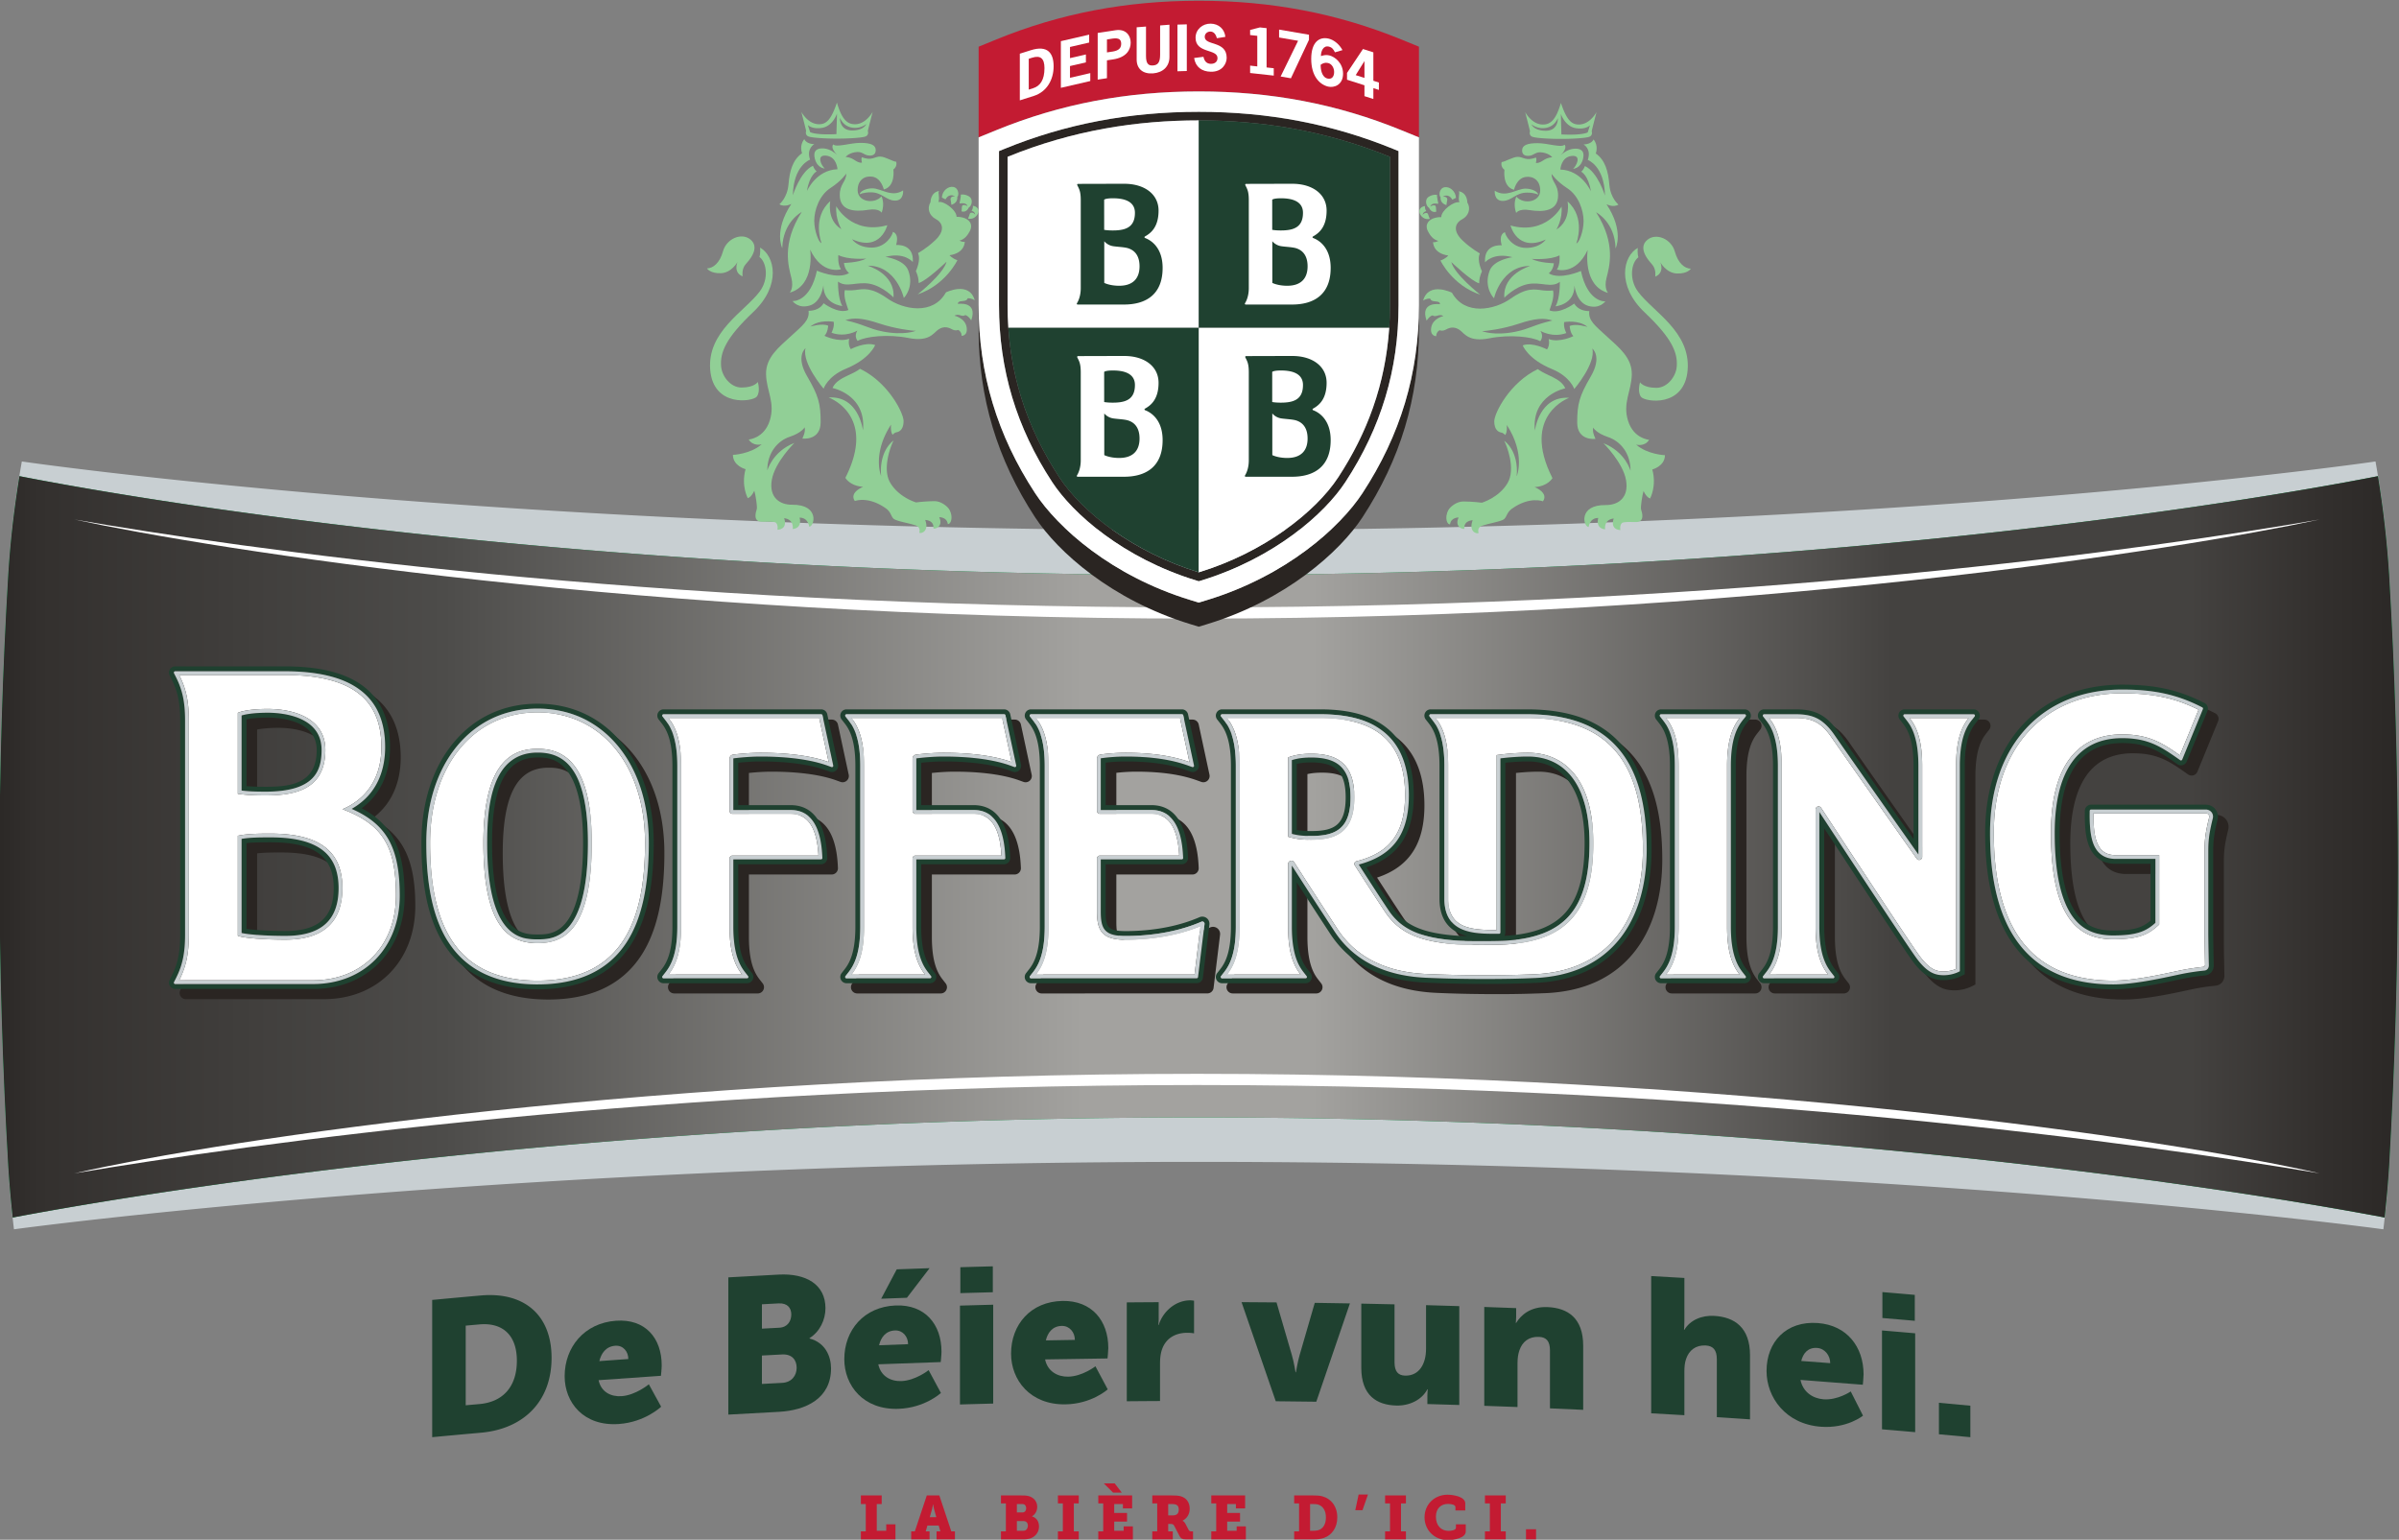 <svg xmlns="http://www.w3.org/2000/svg" xml:space="preserve" width="416.362" height="267.256" viewBox="0 0 416.362 267.256"><rect x="0" y="0" width="416.362" height="267.256" fill="#808080" stroke="none"/><defs><clipPath clipPathUnits="userSpaceOnUse" id="a"><path d="M0 595.276h841.89V0H0Z"/></clipPath><clipPath clipPathUnits="userSpaceOnUse" id="b"><path d="M272.635 329.1h312.271v-96.535H272.635Z"/></clipPath><clipPath clipPathUnits="userSpaceOnUse" id="c"><path d="M275.234 329.099c11.582-2.279 69.871-12.868 153.537-12.868 83.665 0 141.954 10.589 153.536 12.868a129.828 129.828 0 0 0 1.455-12.774 641.777 641.777 0 0 0 1.144-38.073c0-12.885-.386-26.018-1.144-39.036-.137-2.214-.34-4.433-.581-6.652-12.279 2.34-72.863 13.034-154.41 13.034-81.548 0-142.131-10.694-154.411-13.034a142.696 142.696 0 0 0-.581 6.652 674.568 674.568 0 0 0-1.144 39.036c0 12.566.386 25.376 1.144 38.073.272 4.308.767 8.566 1.455 12.774"/></clipPath><clipPath clipPathUnits="userSpaceOnUse" id="e"><path d="M296.091 303h266.774v-42.05H296.091Z"/></clipPath><linearGradient x1="0" y1="0" x2="1" y2="0" gradientUnits="userSpaceOnUse" gradientTransform="matrix(312.27 0 0 -312.27 272.635 280.832)" spreadMethod="pad" id="d"><stop style="stop-opacity:1;stop-color:#2b2826" offset="0"/><stop style="stop-opacity:1;stop-color:#2b2826" offset=".003"/><stop style="stop-opacity:1;stop-color:#33302e" offset=".02"/><stop style="stop-opacity:1;stop-color:#4d4c4a" offset=".188"/><stop style="stop-opacity:1;stop-color:#a3a29f" offset=".452"/><stop style="stop-opacity:1;stop-color:#a3a29f" offset=".502"/><stop style="stop-opacity:1;stop-color:#a3a29f" offset=".547"/><stop style="stop-opacity:1;stop-color:#444240" offset=".787"/><stop style="stop-opacity:1;stop-color:#444240" offset=".91"/><stop style="stop-opacity:1;stop-color:#33302e" offset=".963"/><stop style="stop-opacity:1;stop-color:#2b2826" offset=".995"/><stop style="stop-opacity:1;stop-color:#2b2826" offset="1"/></linearGradient></defs><g clip-path="url(#a)" transform="matrix(1.333 0 0 -1.333 -363.513 521.339)"><path d="M0 0c90.133 0 154.248-8.782 154.248-8.782.327 2.73.575 5.462.743 8.186a674.56 674.56 0 0 1 1.144 39.035c0 12.567-.386 25.376-1.144 38.074-.314 4.96-.905 9.861-1.768 14.688 0 0-60.929-8.938-153.223-8.938-92.295 0-153.224 8.938-153.224 8.938a130.156 130.156 0 0 1-1.768-14.688 641.811 641.811 0 0 1-1.144-38.074c0-12.884.386-26.017 1.144-39.035.169-2.724.416-5.456.743-8.186C-154.249-8.782-90.134 0 0 0" style="fill:#c8cfd2;fill-opacity:1;fill-rule:nonzero;stroke:none" transform="translate(428.77 239.812)"/><path d="M0 0c11.582-2.279 69.871-12.868 153.537-12.868 83.665 0 141.954 10.589 153.536 12.868a129.862 129.862 0 0 0 1.455-12.774 641.811 641.811 0 0 0 1.144-38.074 674.56 674.56 0 0 0-1.144-39.035c-.136-2.215-.34-4.433-.581-6.652-12.279 2.34-72.863 13.034-154.41 13.034-81.548 0-142.131-10.694-154.411-13.034a143.953 143.953 0 0 0-.581 6.652 674.56 674.56 0 0 0-1.144 39.035c0 12.567.386 25.376 1.144 38.074C-1.183-8.467-.687-4.208 0 0" style="fill:#0f9d4b;fill-opacity:1;fill-rule:nonzero;stroke:none" transform="translate(275.234 329.1)"/><g clip-path="url(#b)"><g clip-path="url(#c)"><path d="M275.234 329.099c11.582-2.279 69.871-12.868 153.537-12.868 83.665 0 141.954 10.589 153.536 12.868a129.828 129.828 0 0 0 1.455-12.774 641.777 641.777 0 0 0 1.144-38.073c0-12.885-.386-26.018-1.144-39.036-.137-2.214-.34-4.433-.581-6.652-12.279 2.34-72.863 13.034-154.41 13.034-81.548 0-142.131-10.694-154.411-13.034a142.696 142.696 0 0 0-.581 6.652 674.568 674.568 0 0 0-1.144 39.036c0 12.566.386 25.376 1.144 38.073.272 4.308.767 8.566 1.455 12.774" style="fill:url(#d);stroke:none"/></g></g><path d="M0 0c71.57 0 128.213 9.027 146.151 12.902C124.936 9.23 71.57 1.459 0 1.459c-71.569 0-124.935 7.771-146.15 11.443C-128.212 9.027-71.569 0 0 0" style="fill:#fff;fill-opacity:1;fill-rule:nonzero;stroke:none" transform="translate(428.553 310.552)"/><path d="M0 0c69.283 0 123.818-7.75 146.151-11.499C126.688-7.033 69.283 1.459 0 1.459c-69.283 0-126.688-8.492-146.15-12.958C-123.818-7.75-69.283 0 0 0" style="fill:#fff;fill-opacity:1;fill-rule:nonzero;stroke:none" transform="translate(428.553 249.818)"/><g clip-path="url(#e)"><path d="M0 0a.807.807 0 0 0-.73.456.806.806 0 0 0 .089.857l.399.509c.648.831 1.393 2.211 1.393 5.541v20.933c0 3.33-.745 4.71-1.394 5.541l-.398.509a.806.806 0 0 0-.089.857.807.807 0 0 0 .73.456h20.52c.38 0 .714-.27.794-.642l1.402-6.535a.809.809 0 0 0-.163-.68.809.809 0 0 0-.908-.255l-.535.193c-2.604.94-6.025 1.137-8.435 1.137-1.133 0-2.212-.089-2.953-.168v-5.522h6.835c2.009 0 4.463-1.129 4.739-6.513l.016-.331a.812.812 0 0 0-.811-.855H9.722V7.363c0-3.33.745-4.71 1.393-5.541l.399-.509a.81.81 0 0 0 .09-.857.808.808 0 0 0-.731-.456Zm23.822 0a.808.808 0 0 0-.73.456.806.806 0 0 0 .09.857l.398.509c.649.831 1.394 2.211 1.394 5.541v20.933c0 3.33-.745 4.71-1.394 5.541l-.398.509a.806.806 0 0 0-.09.857.808.808 0 0 0 .73.456h20.52c.381 0 .715-.27.795-.642l1.401-6.535a.81.81 0 0 0-1.071-.935l-.534.193c-2.605.94-6.025 1.137-8.436 1.137-1.133 0-2.212-.089-2.953-.168v-5.522h6.836c2.009 0 4.462-1.129 4.738-6.513l.017-.331a.816.816 0 0 0-.812-.855H33.544V7.363c0-3.331.745-4.711 1.394-5.541l.398-.509a.808.808 0 0 0 .09-.857.807.807 0 0 0-.731-.456Zm106.056 0a.808.808 0 0 0-.731.456.808.808 0 0 0 .091.857l.398.509c.649.831 1.394 2.211 1.394 5.541v20.933c0 3.33-.745 4.71-1.394 5.54l-.398.51a.807.807 0 0 0-.091.856.808.808 0 0 0 .731.457h10.873a.808.808 0 0 0 .731-.456.81.81 0 0 0-.089-.857l-.399-.51c-.649-.83-1.394-2.21-1.394-5.54V7.363c0-3.33.745-4.71 1.394-5.541l.398-.509a.808.808 0 0 0 .09-.857.808.808 0 0 0-.731-.456Zm13.421 0a.81.81 0 0 0-.641 1.313l.398.509c.649.831 1.394 2.211 1.394 5.541v20.933c0 3.33-.745 4.71-1.394 5.54l-.398.51a.809.809 0 0 0-.091.856.81.81 0 0 0 .732.457h4.056c2.27 0 3.922-.493 5.651-3.013 1.177-1.716 6.804-9.709 9.737-13.874v9.524c0 3.33-.744 4.71-1.393 5.54l-.399.51a.812.812 0 0 0 .642 1.313h8.971a.81.81 0 0 0 .732-.456.81.81 0 0 0-.09-.857l-.398-.51c-.65-.83-1.395-2.21-1.395-5.54V1.16l-.634-.309a5.144 5.144 0 0 0-2.099-.447c-1.31 0-2.488.402-3.977 2.361-.974 1.282-7.714 11.508-11.583 17.396V7.363c0-3.33.745-4.71 1.394-5.541l.398-.509a.808.808 0 0 0 .09-.857.807.807 0 0 0-.731-.456ZM47.84-.001a.81.81 0 0 0-.732.457.81.81 0 0 0 .091.857l.398.509c.649.831 1.394 2.211 1.394 5.541v20.933c0 3.33-.745 4.71-1.394 5.54l-.398.51a.809.809 0 0 0-.091.856.81.81 0 0 0 .732.457h19.651c.381 0 .715-.27.795-.642l1.402-6.535a.806.806 0 0 0-.164-.68.805.805 0 0 0-.908-.255l-.534.193c-2.12.765-4.709 1.137-7.915 1.137-1.057 0-1.976-.078-2.605-.15v-5.54h5.966c2.01 0 4.463-1.129 4.74-6.513l.016-.331a.812.812 0 0 0-.811-.855h-9.911V9.366c0-1.95.199-2.58 2.579-2.58 2.398 0 5.963.292 9.333 1.684l.32.132a.924.924 0 0 0 1.272-.968L70.221.72a.814.814 0 0 0-.808-.715Zm34.6 19.96c.493-.096 1.025-.147 1.871-.147 2.918 0 4.499.698 4.499 4.379 0 3.281-1.253 4.558-4.469 4.558-.74 0-1.345-.059-1.901-.187zM109.596 6.61a.808.808 0 0 0-.129-.44l.11.006c3.712.214 6.3 1.226 7.912 3.094 1.635 1.893 2.429 4.827 2.429 8.967 0 6.762-2.686 10.64-7.369 10.64-1.126 0-2.204-.088-2.953-.168zm-2.58-6.7c-2.767 0-5.637.063-7.876.171-5.594.271-9.739 2.396-12.319 6.317a865.149 865.149 0 0 0-4.381 6.744V7.363c0-3.33.746-4.71 1.395-5.541l.397-.509a.804.804 0 0 0 .091-.857.808.808 0 0 0-.731-.456H72.72a.81.81 0 0 0-.641 1.313l.398.509c.649.831 1.394 2.211 1.394 5.541v20.933c0 3.329-.745 4.71-1.394 5.541l-.398.509a.808.808 0 0 0-.09.857.807.807 0 0 0 .731.456h12.788c4.089 0 7.075-.925 9.128-2.827 2.016-1.868 3.038-4.675 3.038-8.343 0-4.997-1.964-8.007-6.165-9.405.975-1.513 2.576-3.985 3.441-5.264 1.569-2.316 3.965-3.338 8.549-3.644.245-.017.639-.03 1.126-.04-1.934.504-3.599 1.755-3.599 4.868v17.292c0 3.329-.745 4.71-1.394 5.541l-.398.509a.806.806 0 0 0-.089.857.806.806 0 0 0 .73.456h12.55c5.697 0 9.78-1.574 12.483-4.812 2.513-3.01 3.734-7.396 3.734-13.407 0-4.888-1.258-9.051-3.638-12.039-2.655-3.333-6.532-5.136-11.523-5.361a145.8 145.8 0 0 0-6.465-.13m-161.32 25.755c.795-.069 1.533-.084 2.502-.084 3.212 0 6.64.37 6.64 4.795 0 3.906-4.875 4.21-6.369 4.21-1.084 0-2.076-.08-2.773-.221zm0-18.591c1.019-.148 2.886-.276 5.056-.276 4.299 0 6.301 1.777 6.301 5.592 0 4.124-2.53 5.963-8.202 5.963h-.039c-1.01 0-2.134 0-3.116-.112zm-9.28-7.82a.806.806 0 0 0-.693.389.807.807 0 0 0-.032.793l.233.459c.821 1.613 1.14 3.131 1.14 5.414v27.893c0 2.283-.319 3.802-1.14 5.415l-.233.458a.809.809 0 0 0 .032.794.81.81 0 0 0 .693.388h14.234c4.592 0 7.942-.842 10.239-2.573 2.321-1.749 3.498-4.418 3.498-7.935 0-2.464-.671-5.74-3.698-7.965 4.009-2.124 5.598-5.425 5.598-11.391 0-7.147-4.9-12.139-11.916-12.139zm47.179 30.14c-4.042 0-5.924-3.534-5.924-11.119 0-5.233.802-8.79 2.384-10.571 1.204-1.356 2.609-1.356 3.54-1.356.929 0 2.335 0 3.54 1.356 1.581 1.781 2.383 5.338 2.383 10.571 0 11.119-4.303 11.119-5.923 11.119m0-30.187c-5.596 0-9.69 1.962-12.168 5.831-1.989 3.105-2.955 7.435-2.955 13.237 0 5.189 1.421 9.67 4.109 12.958 2.76 3.376 6.568 5.162 11.014 5.162 4.444 0 8.253-1.786 11.013-5.162 2.688-3.288 4.109-7.769 4.109-12.958 0-5.802-.966-10.132-2.955-13.237-2.479-3.869-6.573-5.831-12.167-5.831m205.131 0c-5.492 0-9.694 1.745-12.491 5.188-2.764 3.402-4.166 8.505-4.166 15.167 0 11.734 6.998 19.315 17.829 19.315 4.224 0 7.256-.654 10.465-2.258l.262-.131a.818.818 0 0 0 .389-1.036l-2.696-6.576a.812.812 0 0 0-1.221-.355l-.324.227c-2.219 1.564-3.739 2.523-6.875 2.523-2.636 0-4.661-.967-6.016-2.875-1.403-1.977-2.115-4.949-2.115-8.834 0-5.112.795-8.714 2.361-10.709 1.085-1.38 2.502-1.997 4.598-1.997 2.756 0 3.845.418 4.877 1.293v7.403h-4.553c-1.079 0-1.959.336-2.615.999-1.005 1.015-1.421 2.685-1.391 5.584l.003.311c.005.444.37.805.813.805h14.916c.453 0 .881-.177 1.173-.486.367-.389.51-.93.381-1.448-.513-2.065-.568-2.935-.568-4.3V6.725c0-1.308.069-4.329.07-4.358.017-.725-.445-1.276-1.128-1.353l-.052-.007a27.556 27.556 0 0 1-2.574-.371c-.285-.054-.684-.14-1.147-.24-2.076-.445-5.543-1.189-8.205-1.189" style="fill:#2a2522;fill-opacity:1;fill-rule:nonzero;stroke:none" transform="translate(360.489 261.743)"/></g><path d="M0 0c0-11.17-3.465-13.057-7.051-13.057-3.587 0-7.052 1.887-7.052 13.057 0 10.553 3.774 12.246 7.052 12.246C-3.772 12.246 0 10.552 0 0m-7.051-17.94C4.203-17.94 6.943-9.756 6.943 0c0 9.995-5.613 16.99-13.994 16.99-8.382 0-13.995-6.995-13.995-16.99 0-9.756 2.741-17.94 13.995-17.94M-41.795 1.205c6.336 0 9.33-2.287 9.33-7.091 0-4.604-2.678-6.719-7.428-6.719-2.951 0-5.545.228-6.184.508V.924c1.266.282 2.887.281 4.282.281m-4.282 5.175v10.55c.69.302 2.051.508 3.901.508 3.324 0 7.496-1.166 7.496-5.337 0-5.252-4.111-5.924-7.767-5.924-1.397 0-2.342.031-3.63.203m20.59-13.263c0 6.188-1.537 9.231-6.953 11.262.44.237 5.053 1.852 5.053 8.095 0 6.559-4.291 9.379-12.608 9.379h-13.721c.895-1.759 1.263-3.413 1.263-5.926v-27.894c0-2.513-.368-4.167-1.263-5.927h17.442c6.468 0 10.787 4.565 10.787 11.011m103.976-10.26.77 6.294c-3.13-1.293-6.668-1.769-9.764-1.769-3.096 0-3.708 1.224-3.708 3.708v6.873c0 .209.169.378.378.378h10.33c-.181 3.516-1.309 5.442-3.611 5.442h-6.719a.378.378 0 0 0-.378.378v6.818c0 .261.192.484.451.521.619.09 1.826.229 3.283.229 2.137 0 5.378-.15 8.298-1.204l-1.228 5.731h-18.75c.985-1.262 1.633-3.002 1.633-6.235v-20.934c0-3.233-.648-4.974-1.633-6.234zm18.629 5.886c2.322-3.529 6.147-5.555 11.431-5.811 3.627-.175 9.51-.253 14.236-.04 9.732.438 14.083 7.303 14.083 16.272 0 11.036-4.228 17.092-15.089 17.092h-11.903c.985-1.262 1.633-3.002 1.633-6.235V-7.271c0-3.888 3.025-4.08 6.313-4.08v22.78s1.945.3 4.081.3c4.3 0 8.498-2.896 8.498-11.767 0-8.757-3.405-12.727-11.405-13.188-1.432-.083-5.086-.076-6.218 0-4.828.323-7.583 1.442-9.408 4.138-1.071 1.582-3.256 4.976-4.017 6.16a.352.352 0 0 0 .21.532c3.998 1.01 6.337 3.31 6.337 8.61 0 6.651-3.459 10.042-11.038 10.042H82.721c.985-1.262 1.633-3.002 1.633-6.235v-20.934c0-3.233-.648-4.974-1.633-6.234h9.58c-.987 1.26-1.634 3.001-1.634 6.234v8.151c0 .433.564.599.797.235a884.424 884.424 0 0 1 5.654-8.73M90.667.796v10.33c.975.356 1.897.476 3.028.476 3.618 0 5.597-1.517 5.597-5.686 0-4.431-2.25-5.508-5.627-5.508-1.339 0-2.023.119-2.998.388m82.289-15.624c1.3-1.71 2.155-1.915 3.078-1.915.924 0 1.606.332 1.606.332v26.432c0 3.233.647 4.973 1.633 6.235h-7.68c.986-1.262 1.634-3.002 1.634-6.235V-1.827c0-.383-.491-.54-.711-.228-2.336 3.314-9.708 13.778-11.086 15.786-1.395 2.034-2.629 2.525-4.72 2.525h-3.41c.986-1.262 1.633-3.002 1.633-6.235v-20.934c0-3.233-.647-4.974-1.633-6.234h7.679c-.986 1.26-1.632 3.001-1.632 6.234V4.35c0 .388.504.541.717.215 2.65-4.036 11.783-17.933 12.892-19.393m-23.496-2.319c-.986 1.26-1.634 3.001-1.634 6.234v20.934c0 3.233.648 4.973 1.634 6.235h-9.581c.986-1.262 1.634-3.002 1.634-6.235v-20.934c0-3.233-.648-4.974-1.634-6.234zM53.441 16.256H33.823c.987-1.262 1.634-3.002 1.634-6.235v-20.934c0-3.233-.647-4.974-1.634-6.234h9.58c-.985 1.26-1.632 3.001-1.632 6.234v8.876c0 .209.168.378.376.378h11.199c-.181 3.516-1.31 5.442-3.612 5.442h-7.587a.377.377 0 0 0-.376.378v6.807c0 .266.198.49.461.523.702.089 2.113.238 3.62.238 2.136 0 5.899-.15 8.818-1.204zm153.78-32.787c1.14.217 2.141.334 2.59.381a.272.272 0 0 1 .245.279c-.017.791-.068 3.217-.068 4.319v10.293c0 1.471.064 2.403.602 4.573a.43.43 0 0 1-.417.533h-14.646c-.037-3.52.576-5.443 2.877-5.443h5.682v-9.033c-1.328-1.255-2.567-1.919-6.006-1.919-3.844 0-8.087 1.863-8.087 13.834 0 11.309 5.747 12.838 9.26 12.838 3.505 0 5.275-1.144 7.525-2.729l2.435 5.939c-2.753 1.376-5.531 2.14-9.96 2.14-10.062 0-16.701-7.013-16.701-18.188 0-10.455 3.467-19.226 15.528-19.226 3.143 0 7.592 1.113 9.141 1.409M30.848 10.525c-2.92 1.054-6.682 1.204-8.819 1.204-1.507 0-2.918-.149-3.619-.238a.527.527 0 0 1-.462-.523V4.161c0-.209.169-.378.377-.378h7.586c2.303 0 3.432-1.926 3.612-5.442H18.325a.377.377 0 0 1-.377-.378v-8.876c0-3.233.647-4.974 1.633-6.234h-9.58c.986 1.26 1.633 3.001 1.633 6.234v20.934c0 3.233-.647 4.973-1.633 6.235h19.618z" style="fill:#fff;fill-opacity:1;fill-rule:nonzero;stroke:none" transform="translate(349.745 281.35)"/><path d="M0 0c.146 0 .229.17.139.285l-.398.51c-.712.91-1.529 2.407-1.529 5.932v8.761H9.628c.101 0 .182.085.176.186l-.017.331c-.201 3.922-1.582 5.91-4.103 5.91h-7.472v6.692c0 .019.013.034.03.036.695.087 2.082.234 3.56.234 2.461 0 5.961-.203 8.651-1.175l.534-.192a.177.177 0 0 1 .233.203l-1.401 6.534a.177.177 0 0 1-.173.14h-20.519a.176.176 0 0 1-.139-.285l.398-.51c.712-.91 1.529-2.407 1.529-5.932V6.727c0-3.525-.817-5.022-1.529-5.932l-.398-.51A.176.176 0 0 1-10.873 0Zm23.822 0c.148 0 .231.17.14.285l-.399.51c-.711.91-1.528 2.407-1.528 5.932v8.761H33.45c.101 0 .182.085.177.186l-.018.331c-.201 3.922-1.582 5.91-4.102 5.91h-7.472v6.692c0 .019.012.034.029.036.696.087 2.082.234 3.56.234 2.462 0 5.961-.203 8.651-1.175l.535-.192a.177.177 0 0 1 .233.203l-1.401 6.534a.177.177 0 0 1-.173.14H12.95a.176.176 0 0 1-.139-.285l.397-.51c.712-.91 1.529-2.407 1.529-5.932V6.727c0-3.525-.817-5.022-1.529-5.932l-.397-.51A.176.176 0 0 1 12.949 0Zm106.056 0c.147 0 .23.17.14.285l-.399.51c-.712.91-1.528 2.407-1.528 5.932V27.66c0 3.525.816 5.022 1.528 5.932l.399.51a.177.177 0 0 1-.14.285h-10.872a.176.176 0 0 1-.14-.285l.399-.51c.711-.91 1.528-2.407 1.528-5.932V6.727c0-3.525-.817-5.022-1.528-5.932l-.399-.51a.176.176 0 0 1 .14-.285Zm11.52 0c.148 0 .23.17.139.285l-.397.51c-.712.91-1.53 2.407-1.53 5.932v14.926c2.947-4.488 11.637-17.705 12.727-19.138 1.335-1.757 2.317-2.111 3.47-2.111 1.025 0 1.789.367 1.821.382l.276.135V27.66c0 3.524.817 5.022 1.529 5.932l.398.51a.176.176 0 0 1-.14.285h-8.971a.176.176 0 0 1-.14-.285l.399-.51c.711-.91 1.528-2.407 1.528-5.932V16.129c-2.988 4.24-9.604 13.632-10.9 15.52-1.577 2.301-3.018 2.738-5.125 2.738h-4.056a.176.176 0 0 1-.14-.285l.399-.51c.711-.91 1.529-2.407 1.529-5.932V6.727c0-3.525-.818-5.022-1.529-5.932l-.399-.51a.176.176 0 0 1 .14-.285ZM36.827.285a.176.176 0 0 1 .14-.285L58.54.006c.09 0 .165.066.176.155l.846 6.914a.29.29 0 0 1-.398.303l-.32-.133c-3.466-1.431-7.12-1.731-9.576-1.731-2.769 0-3.216.948-3.216 3.215v6.759H56.6c.1 0 .181.085.175.186l-.016.331c-.201 3.922-1.582 5.91-4.103 5.91h-6.604v6.703c0 .018.011.032.029.035.583.084 1.774.224 3.213.224 3.28 0 5.94-.384 8.131-1.175l.534-.192a.176.176 0 0 1 .232.203l-1.4 6.534a.177.177 0 0 1-.173.14H36.967a.177.177 0 0 1-.14-.285l.399-.51c.712-.91 1.528-2.407 1.528-5.932V6.727c0-3.525-.816-5.022-1.528-5.932zm34.105 18.528c.75-.188 1.377-.273 2.506-.273 3.082 0 5.134.853 5.134 5.016 0 3.64-1.526 5.194-5.104 5.194-1.006 0-1.786-.103-2.536-.337zM102.58.04c4.799.216 8.518 1.939 11.053 5.122 2.29 2.873 3.5 6.9 3.5 11.642 0 5.856-1.173 10.108-3.587 12.999-2.574 3.085-6.497 4.584-11.994 4.584h-12.55a.176.176 0 0 1-.14-.285l.399-.51c.712-.91 1.529-2.408 1.529-5.932V10.367c0-4.569 3.933-4.569 6.805-4.569h.315c.098 0 .177.079.177.177v22.664c.677.086 2.093.238 3.589.238 5.088 0 8.006-4.109 8.006-11.275 0-4.301-.845-7.371-2.583-9.384-1.731-2.005-4.465-3.089-8.359-3.314a64.95 64.95 0 0 0-3.111-.057c-1.32 0-2.516.022-3.045.057-4.808.322-7.341 1.422-9.034 3.923-1.011 1.494-2.995 4.57-3.907 5.988 4.508 1.201 6.522 3.997 6.522 9.039 0 3.483-.954 6.132-2.834 7.875-1.931 1.789-4.774 2.658-8.696 2.658H61.847a.176.176 0 0 1-.14-.285l.398-.51c.712-.91 1.53-2.408 1.53-5.932V6.727c0-3.525-.818-5.022-1.53-5.932l-.398-.51a.176.176 0 0 1 .14-.285h10.872c.147 0 .23.17.139.285l-.397.51c-.712.91-1.529 2.407-1.529 5.932v7.949a873.463 873.463 0 0 1 5.548-8.564C78.942 2.37 82.918.341 88.298.08c2.229-.107 5.089-.169 7.845-.169 2.368 0 4.533.043 6.437.129M-65.813 24.454c1.054-.122 1.921-.145 3.138-.145 6.411 0 7.276 2.745 7.276 5.431 0 4.497-5.362 4.846-7.004 4.846-1.439 0-2.674-.132-3.41-.359zm0-18.549c.861-.196 3.047-.38 5.692-.38 4.668 0 6.937 2.037 6.937 6.229 0 4.502-2.808 6.599-8.838 6.599h-.039c-1.231 0-2.61 0-3.752-.195zm9.311-6.65c6.642 0 11.279 4.729 11.279 11.502 0 6.204-1.66 9.289-6.256 11.309 3.575 2.031 4.357 5.449 4.357 8.047 0 6.642-4.285 9.871-13.101 9.871h-14.234a.176.176 0 0 1-.157-.256l.232-.458c.871-1.711 1.21-3.311 1.21-5.704V5.673c0-2.394-.339-3.992-1.21-5.703l-.232-.458a.176.176 0 0 1 .157-.257zm29.224 30.139c-5.88 0-6.56-6.708-6.56-11.754 0-12.565 4.597-12.565 6.56-12.565 1.963 0 6.559 0 6.559 12.565 0 10.536-3.744 11.754-6.559 11.754m11.632-24.649c1.92 2.999 2.854 7.217 2.854 12.895 0 5.04-1.371 9.381-3.966 12.554-2.635 3.224-6.273 4.928-10.52 4.928-4.248 0-7.886-1.704-10.522-4.928-2.594-3.173-3.965-7.514-3.965-12.554 0-5.678.934-9.896 2.855-12.895 2.354-3.675 6.267-5.538 11.632-5.538 5.364 0 9.277 1.863 11.632 5.538M185.924.383c.468.1.872.186 1.162.242 1.504.286 2.621.378 2.633.38l.018.003c.35.03.595.297.585.707 0 .033-.07 3.066-.07 4.373v10.293c0 1.418.058 2.32.588 4.454a.917.917 0 0 1-.227.857.968.968 0 0 1-.71.287h-14.916a.177.177 0 0 1-.176-.175l-.003-.312c-.029-2.713.332-4.247 1.207-5.13.531-.538 1.258-.81 2.162-.81h5.189V7.226c-1.223-1.112-2.429-1.642-5.513-1.642-2.279 0-3.898.712-5.099 2.24-1.656 2.11-2.497 5.844-2.497 11.102 0 8.077 3.032 12.346 8.768 12.346 3.262 0 4.912-.998 7.243-2.64l.323-.228a.177.177 0 0 1 .265.077l2.696 6.577a.175.175 0 0 1-.085.224l-.262.131c-3.113 1.557-6.062 2.191-10.18 2.191-10.443 0-17.192-7.332-17.192-18.678 0-13.084 5.39-19.719 16.02-19.719 2.595 0 6.023.736 8.071 1.176M-10.873-.637a.81.81 0 0 0-.731.457.81.81 0 0 0 .09.857l.399.51c.648.83 1.393 2.21 1.393 5.54V27.66c0 3.33-.745 4.71-1.393 5.54l-.399.51a.809.809 0 0 0-.09.856.806.806 0 0 0 .731.457H9.646c.381 0 .715-.27.795-.642l1.402-6.534a.812.812 0 0 0-1.072-.936l-.534.193c-2.604.94-6.025 1.137-8.435 1.137-1.133 0-2.212-.089-2.953-.168v-5.521h6.835c2.009 0 4.462-1.131 4.739-6.514l.016-.331a.817.817 0 0 0-.222-.603.818.818 0 0 0-.589-.252H-1.151V6.727c0-3.33.745-4.71 1.393-5.54L.641.678A.81.81 0 0 0 .73-.18.808.808 0 0 0 0-.637Zm23.823 0a.81.81 0 0 0-.731.457.808.808 0 0 0 .09.857l.398.51c.649.83 1.394 2.21 1.394 5.54V27.66c0 3.329-.745 4.71-1.394 5.54l-.398.509a.809.809 0 0 0-.09.857.806.806 0 0 0 .731.457h20.519c.381 0 .715-.27.795-.642l1.401-6.534a.812.812 0 0 0-1.071-.936l-.534.193c-2.605.94-6.025 1.137-8.436 1.137-1.133 0-2.212-.089-2.953-.168v-5.521h6.836c2.009 0 4.462-1.131 4.738-6.514l.017-.331a.816.816 0 0 0-.812-.855H22.671V6.727c0-3.331.745-4.71 1.394-5.54l.398-.509a.812.812 0 0 0-.641-1.315Zm106.055 0a.81.81 0 0 0-.731.457.81.81 0 0 0 .091.858l.398.509c.649.83 1.394 2.21 1.394 5.54V27.66c0 3.33-.745 4.71-1.394 5.54l-.398.509a.808.808 0 0 0-.091.857.806.806 0 0 0 .731.457h10.873a.806.806 0 0 0 .731-.457.808.808 0 0 0-.089-.856l-.399-.51c-.649-.83-1.394-2.211-1.394-5.54V6.727c0-3.33.745-4.71 1.394-5.54l.398-.509a.81.81 0 0 0 .09-.858.81.81 0 0 0-.731-.457zm13.421 0a.812.812 0 0 0-.641 1.315l.398.509c.649.83 1.394 2.21 1.394 5.54V27.66c0 3.33-.745 4.71-1.394 5.54l-.398.509a.81.81 0 0 0 .641 1.314h4.056c2.27 0 3.922-.493 5.651-3.013 1.177-1.716 6.804-9.709 9.738-13.873v9.523c0 3.33-.745 4.71-1.394 5.54l-.398.509a.81.81 0 0 0 .641 1.314h8.971a.807.807 0 0 0 .732-.457.809.809 0 0 0-.09-.856l-.398-.51c-.65-.83-1.395-2.21-1.395-5.54V.523l-.633-.308a5.146 5.146 0 0 0-2.1-.446c-1.31 0-2.488.401-3.977 2.36-.974 1.281-7.714 11.509-11.583 17.396V6.727c0-3.33.745-4.71 1.394-5.54l.398-.509a.81.81 0 0 0 .09-.858.808.808 0 0 0-.731-.457zm-95.459 0a.812.812 0 0 0-.641 1.315l.398.509c.649.83 1.394 2.209 1.394 5.54V27.66c0 3.33-.745 4.71-1.394 5.54l-.398.51a.808.808 0 0 0-.091.856.807.807 0 0 0 .732.457h19.651c.381 0 .715-.27.795-.642l1.401-6.534a.812.812 0 0 0-1.071-.936l-.534.193c-2.12.765-4.709 1.137-7.915 1.137-1.057 0-1.976-.078-2.606-.151v-5.538h5.968c2.009 0 4.462-1.131 4.739-6.514l.016-.331a.814.814 0 0 0-.811-.855h-9.912V8.729c0-1.949.201-2.579 2.58-2.579 2.398 0 5.963.292 9.333 1.683l.32.133a.933.933 0 0 0 1.048-.242.925.925 0 0 0 .224-.726L59.348.084a.815.815 0 0 0-.808-.715zm34.601 28.564c.555.128 1.16.186 1.9.186 3.216 0 4.469-1.278 4.469-4.557 0-3.682-1.582-4.379-4.499-4.379-.846 0-1.378.05-1.87.145zM98.724 5.974a.809.809 0 0 0-.13-.44l.11.006c3.712.214 6.301 1.226 7.913 3.094 1.634 1.893 2.428 4.826 2.428 8.968 0 6.761-2.686 10.639-7.369 10.639-1.126 0-2.204-.089-2.952-.169zm-2.581-6.7c-2.767 0-5.637.063-7.876.17-5.594.271-9.739 2.397-12.319 6.319a818.59 818.59 0 0 0-4.38 6.743V6.727c0-3.33.745-4.71 1.394-5.54l.397-.509a.806.806 0 0 0 .091-.858.808.808 0 0 0-.731-.457H61.847a.812.812 0 0 0-.641 1.315l.398.509c.649.83 1.394 2.21 1.394 5.54V27.66c0 3.329-.745 4.71-1.394 5.54l-.398.509a.809.809 0 0 0-.09.857.805.805 0 0 0 .731.457h12.788c4.09 0 7.075-.924 9.128-2.827 2.016-1.868 3.038-4.675 3.038-8.342 0-4.998-1.964-8.007-6.165-9.406.975-1.512 2.576-3.986 3.441-5.263 1.569-2.317 3.965-3.339 8.549-3.646a28.68 28.68 0 0 1 1.126-.039c-1.934.503-3.599 1.755-3.599 4.867V27.66c0 3.329-.745 4.71-1.394 5.54l-.398.509a.809.809 0 0 0-.09.857.805.805 0 0 0 .731.457h12.55c5.697 0 9.78-1.574 12.483-4.812 2.513-3.011 3.735-7.397 3.735-13.407 0-4.889-1.259-9.051-3.639-12.038-2.655-3.333-6.532-5.137-11.523-5.362a145.8 145.8 0 0 0-6.465-.13m-161.32 34.455c.697.14 1.689.221 2.774.221 1.493 0 6.368-.304 6.368-4.21 0-4.425-3.428-4.796-6.64-4.796-.97 0-1.707.016-2.502.085zm0-16.124c.982.111 2.106.111 3.116.111h.039c5.672 0 8.202-1.839 8.202-5.962 0-3.816-2.002-5.592-6.301-5.592-2.17 0-4.037.128-5.056.275zm-9.28-18.987a.808.808 0 0 0-.693.389.804.804 0 0 0-.032.793l.233.458c.821 1.613 1.14 3.132 1.14 5.415v27.893c0 2.284-.319 3.801-1.14 5.414l-.233.459a.804.804 0 0 0 .032.793.806.806 0 0 0 .693.389h14.234c4.592 0 7.942-.842 10.24-2.573 2.32-1.749 3.497-4.419 3.497-7.935 0-2.465-.671-5.74-3.698-7.966 4.009-2.123 5.598-5.423 5.598-11.39 0-7.148-4.9-12.139-11.916-12.139zm53.102 19.022c0-5.235-.802-8.791-2.383-10.572-1.205-1.357-2.611-1.357-3.54-1.357-.931 0-2.336 0-3.54 1.357-1.582 1.781-2.384 5.337-2.384 10.572 0 7.585 1.883 11.118 5.924 11.118 1.62 0 5.923 0 5.923-11.118m-5.923-19.07c-5.596 0-9.69 1.962-12.168 5.832-1.989 3.105-2.955 7.435-2.955 13.238 0 5.188 1.421 9.669 4.109 12.958 2.76 3.376 6.568 5.161 11.014 5.161 4.444 0 8.253-1.785 11.013-5.161 2.688-3.289 4.109-7.77 4.109-12.958 0-5.803-.966-10.133-2.955-13.238C-17.59.532-21.684-1.43-27.278-1.43m205.131 0c-5.492 0-9.694 1.746-12.491 5.189-2.764 3.402-4.166 8.506-4.166 15.167 0 11.733 6.999 19.315 17.829 19.315 4.224 0 7.256-.654 10.465-2.259l.262-.13a.818.818 0 0 0 .389-1.036l-2.696-6.576a.813.813 0 0 0-1.221-.356l-.323.228c-2.22 1.565-3.74 2.524-6.876 2.524-2.636 0-4.66-.968-6.016-2.876-1.404-1.977-2.115-4.949-2.115-8.834 0-5.112.794-8.714 2.361-10.709 1.085-1.381 2.503-1.996 4.598-1.996 2.756 0 3.845.417 4.876 1.292v7.402h-4.552c-1.079 0-1.959.337-2.615.999-1.005 1.016-1.421 2.687-1.391 5.585l.003.312c.005.443.37.804.813.804h14.916c.453 0 .881-.178 1.173-.486.367-.389.51-.931.381-1.448-.513-2.066-.568-2.935-.568-4.3V6.088c0-1.308.069-4.328.07-4.357.017-.725-.445-1.276-1.128-1.353l-.052-.007A27.556 27.556 0 0 1 187.205 0c-.285-.055-.684-.141-1.147-.239-2.076-.447-5.543-1.191-8.205-1.191" style="fill:#1f4130;fill-opacity:1;fill-rule:nonzero;stroke:none" transform="translate(369.973 263.71)"/><path d="M0 0c0-11.17-3.465-13.057-7.051-13.057-3.587 0-7.052 1.887-7.052 13.057 0 10.553 3.774 12.246 7.052 12.246C-3.772 12.246 0 10.552 0 0m-7.051-17.94C4.203-17.94 6.943-9.756 6.943 0c0 9.995-5.613 16.99-13.994 16.99-8.382 0-13.995-6.995-13.995-16.99 0-9.756 2.741-17.94 13.995-17.94M-41.795 1.205c6.336 0 9.33-2.287 9.33-7.091 0-4.604-2.678-6.719-7.428-6.719-2.951 0-5.545.228-6.184.508V.924c1.266.282 2.887.281 4.282.281m-4.282 5.175v10.55c.69.302 2.051.508 3.901.508 3.324 0 7.496-1.166 7.496-5.337 0-5.252-4.111-5.924-7.767-5.924-1.397 0-2.342.031-3.63.203m20.59-13.263c0 6.188-1.537 9.231-6.953 11.262.44.237 5.053 1.852 5.053 8.095 0 6.559-4.291 9.379-12.608 9.379h-13.721c.895-1.759 1.263-3.413 1.263-5.926v-27.894c0-2.513-.368-4.167-1.263-5.927h17.442c6.468 0 10.787 4.565 10.787 11.011m103.976-10.26.77 6.294c-3.13-1.293-6.668-1.769-9.764-1.769-3.096 0-3.708 1.224-3.708 3.708v6.873c0 .209.169.378.378.378h10.33c-.181 3.516-1.309 5.442-3.611 5.442h-6.719a.378.378 0 0 0-.378.378v6.818c0 .261.192.484.451.521.619.09 1.826.229 3.283.229 2.137 0 5.378-.15 8.298-1.204l-1.228 5.731h-18.75c.985-1.262 1.633-3.002 1.633-6.235v-20.934c0-3.233-.648-4.974-1.633-6.234zm18.629 5.886c2.322-3.529 6.147-5.555 11.431-5.811 3.627-.175 9.51-.253 14.236-.04 9.732.438 14.083 7.303 14.083 16.272 0 11.036-4.228 17.092-15.089 17.092h-11.903c.985-1.262 1.633-3.002 1.633-6.235V-7.271c0-3.888 3.025-4.08 6.313-4.08v22.78s1.945.3 4.081.3c4.3 0 8.498-2.896 8.498-11.767 0-8.757-3.405-12.727-11.405-13.188-1.432-.083-5.086-.076-6.218 0-4.828.323-7.583 1.442-9.408 4.138-1.071 1.582-3.256 4.976-4.017 6.16a.352.352 0 0 0 .21.532c3.998 1.01 6.337 3.31 6.337 8.61 0 6.651-3.459 10.042-11.038 10.042H82.721c.985-1.262 1.633-3.002 1.633-6.235v-20.934c0-3.233-.648-4.974-1.633-6.234h9.58c-.987 1.26-1.634 3.001-1.634 6.234v8.151c0 .433.564.599.797.235a884.424 884.424 0 0 1 5.654-8.73M90.667.796v10.33c.975.356 1.897.476 3.028.476 3.618 0 5.597-1.517 5.597-5.686 0-4.431-2.25-5.508-5.627-5.508-1.339 0-2.023.119-2.998.388m82.289-15.624c1.3-1.71 2.155-1.915 3.078-1.915.924 0 1.606.332 1.606.332v26.432c0 3.233.647 4.973 1.633 6.235h-7.68c.986-1.262 1.634-3.002 1.634-6.235V-1.827c0-.383-.491-.54-.711-.228-2.336 3.314-9.708 13.778-11.086 15.786-1.395 2.034-2.629 2.525-4.72 2.525h-3.41c.986-1.262 1.633-3.002 1.633-6.235v-20.934c0-3.233-.647-4.974-1.633-6.234h7.679c-.986 1.26-1.632 3.001-1.632 6.234V4.35c0 .388.504.541.717.215 2.65-4.036 11.783-17.933 12.892-19.393m-23.496-2.319c-.986 1.26-1.634 3.001-1.634 6.234v20.934c0 3.233.648 4.973 1.634 6.235h-9.581c.986-1.262 1.634-3.002 1.634-6.235v-20.934c0-3.233-.648-4.974-1.634-6.234zM53.441 16.256H33.823c.987-1.262 1.634-3.002 1.634-6.235v-20.934c0-3.233-.647-4.974-1.634-6.234h9.58c-.985 1.26-1.632 3.001-1.632 6.234v8.876c0 .209.168.378.376.378h11.199c-.181 3.516-1.31 5.442-3.612 5.442h-7.587a.377.377 0 0 0-.376.378v6.807c0 .266.198.49.461.523.702.089 2.113.238 3.62.238 2.136 0 5.899-.15 8.818-1.204zm153.78-32.787c1.14.217 2.141.334 2.59.381a.272.272 0 0 1 .245.279c-.017.791-.068 3.217-.068 4.319v10.293c0 1.471.064 2.403.602 4.573a.43.43 0 0 1-.417.533h-14.646c-.037-3.52.576-5.443 2.877-5.443h5.682v-9.033c-1.328-1.255-2.567-1.919-6.006-1.919-3.844 0-8.087 1.863-8.087 13.834 0 11.309 5.747 12.838 9.26 12.838 3.505 0 5.275-1.144 7.525-2.729l2.435 5.939c-2.753 1.376-5.531 2.14-9.96 2.14-10.062 0-16.701-7.013-16.701-18.188 0-10.455 3.467-19.226 15.528-19.226 3.143 0 7.592 1.113 9.141 1.409M29.619 16.256H10.001c.986-1.262 1.633-3.002 1.633-6.235v-20.934c0-3.233-.647-4.974-1.633-6.234h9.58c-.986 1.26-1.633 3.001-1.633 6.234v8.876c0 .209.169.378.377.378h11.198c-.18 3.516-1.309 5.442-3.612 5.442h-7.586a.377.377 0 0 0-.377.378v6.807c0 .266.198.49.462.523.701.089 2.112.238 3.619.238 2.137 0 5.899-.15 8.819-1.204zM9.354-17.64a.177.177 0 0 0-.138.286l.397.509c.712.91 1.53 2.407 1.53 5.932v20.934c0 3.524-.818 5.021-1.53 5.931l-.397.51a.176.176 0 0 0 .138.285h20.52a.177.177 0 0 0 .173-.14l1.4-6.534a.176.176 0 0 0-.232-.203l-.534.193c-2.691.971-6.191 1.174-8.652 1.174-1.477 0-2.865-.146-3.559-.234a.035.035 0 0 1-.031-.035V4.275h7.472c2.522 0 3.902-1.988 4.104-5.91l.016-.331a.176.176 0 0 0-.176-.185H18.439v-8.762c0-3.525.818-5.022 1.53-5.932l.397-.509a.177.177 0 0 0-.138-.286zm23.823 0c-.147 0-.23.17-.139.286l.398.509c.711.91 1.529 2.407 1.529 5.932v20.934c0 3.524-.818 5.021-1.529 5.931l-.398.51a.176.176 0 0 0 .14.285h20.518a.177.177 0 0 0 .173-.14l1.402-6.534a.178.178 0 0 0-.234-.203l-.534.193c-2.69.971-6.19 1.174-8.651 1.174-1.478 0-2.865-.146-3.56-.234-.018-.002-.029-.017-.029-.035V4.275h7.471c2.521 0 3.902-1.988 4.103-5.91l.017-.331a.177.177 0 0 0-.176-.185H42.263v-8.762c0-3.525.816-5.022 1.528-5.932l.398-.509a.177.177 0 0 0-.139-.286zm106.056 0c-.147 0-.23.17-.139.286l.398.509c.711.91 1.529 2.407 1.529 5.932v20.934c0 3.524-.818 5.021-1.529 5.931l-.398.51a.176.176 0 0 0 .139.285h10.872a.176.176 0 0 0 .14-.285l-.398-.51c-.712-.91-1.529-2.407-1.529-5.931v-20.934c0-3.525.817-5.022 1.529-5.932l.398-.509a.177.177 0 0 0-.14-.286zm13.42 0c-.147 0-.23.17-.139.286l.398.509c.712.91 1.529 2.407 1.529 5.932v20.934c0 3.524-.817 5.021-1.529 5.931l-.398.51a.176.176 0 0 0 .139.285h4.057c2.106 0 3.548-.436 5.125-2.737 1.296-1.889 7.911-11.281 10.899-15.521v11.532c0 3.524-.816 5.021-1.528 5.931l-.398.51a.176.176 0 0 0 .139.285h8.972c.147 0 .23-.169.14-.285l-.399-.51c-.712-.91-1.528-2.408-1.528-5.931v-26.74l-.277-.135c-.032-.014-.795-.381-1.821-.381-1.152 0-2.135.353-3.47 2.11-1.089 1.434-9.78 14.65-12.726 19.139v-14.927c0-3.525.817-5.022 1.529-5.932l.398-.509a.177.177 0 0 0-.139-.286zm-95.2.795c.712.91 1.528 2.407 1.528 5.932v20.934c0 3.524-.816 5.021-1.528 5.931l-.398.51a.176.176 0 0 0 .139.285h19.652a.177.177 0 0 0 .173-.14l1.4-6.534a.176.176 0 0 0-.232-.203l-.535.193c-2.19.791-4.85 1.174-8.131 1.174a23.25 23.25 0 0 1-3.212-.223.035.035 0 0 1-.03-.035V4.275h6.605c2.52 0 3.901-1.988 4.102-5.91l.017-.331a.176.176 0 0 0-.176-.185H66.279V-8.91c0-2.268.448-3.216 3.216-3.216 2.456 0 6.11.301 9.576 1.731l.321.133a.29.29 0 0 0 .397-.302l-.846-6.915a.176.176 0 0 0-.175-.155l-21.574-.006a.177.177 0 0 0-.139.286zM91.159 1.174C91.909.985 92.536.9 93.666.9c3.081 0 5.134.853 5.134 5.016 0 3.641-1.527 5.194-5.105 5.194-1.006 0-1.786-.102-2.536-.337zm25.211-18.903c-2.756 0-5.615.062-7.845.169-5.379.261-9.355 2.29-11.817 6.033a878.297 878.297 0 0 0-5.549 8.563v-7.949c0-3.525.818-5.022 1.529-5.932l.398-.509a.177.177 0 0 0-.14-.286H82.074c-.147 0-.23.17-.139.286l.398.509c.712.91 1.529 2.407 1.529 5.932v20.934c0 3.523-.817 5.021-1.529 5.931l-.398.51a.176.176 0 0 0 .139.285h12.788c3.922 0 6.766-.869 8.697-2.657 1.879-1.743 2.834-4.393 2.834-7.876 0-5.042-2.014-7.838-6.523-9.038.912-1.418 2.897-4.494 3.907-5.989 1.694-2.5 4.227-3.601 9.035-3.922.529-.036 1.724-.058 3.044-.058 1.313 0 2.476.022 3.112.058 3.893.224 6.628 1.308 8.358 3.313 1.738 2.014 2.583 5.083 2.583 9.384 0 7.166-2.918 11.275-8.006 11.275-1.496 0-2.912-.152-3.589-.238v-22.664a.176.176 0 0 0-.176-.177h-.316c-2.872 0-6.804 0-6.804 4.57v17.293c0 3.523-.818 5.021-1.53 5.931l-.398.51a.176.176 0 0 0 .139.285h12.55c5.497 0 9.42-1.499 11.994-4.584 2.414-2.891 3.587-7.142 3.587-12.999 0-4.742-1.21-8.768-3.5-11.642-2.535-3.182-6.254-4.906-11.052-5.122-1.905-.086-4.07-.129-6.438-.129M-45.585 6.814c1.054-.122 1.921-.145 3.138-.145 6.411 0 7.275 2.745 7.275 5.432 0 4.497-5.361 4.845-7.004 4.845-1.438 0-2.674-.132-3.409-.359zm0-18.548c.86-.197 3.047-.38 5.691-.38 4.668 0 6.938 2.037 6.938 6.228 0 4.502-2.809 6.599-8.839 6.599h-.038c-1.231 0-2.61 0-3.752-.194zm-8.644-6.651a.177.177 0 0 0-.158.257l.233.458c.871 1.711 1.21 3.31 1.21 5.703v27.894c0 2.392-.339 3.992-1.21 5.703l-.233.458a.177.177 0 0 0 .158.257h14.234c8.815 0 13.1-3.23 13.1-9.871 0-2.599-.782-6.017-4.357-8.047 4.597-2.021 6.257-5.106 6.257-11.31 0-6.772-4.638-11.502-11.279-11.502zm47.178 30.139c-5.88 0-6.559-6.708-6.559-11.754 0-12.564 4.596-12.564 6.559-12.564s6.56 0 6.56 12.564c0 10.536-3.744 11.754-6.56 11.754m0-30.187c-5.364 0-9.277 1.864-11.632 5.538C-20.604-9.896-21.537-5.678-21.537 0c0 5.04 1.371 9.382 3.965 12.555 2.635 3.223 6.273 4.927 10.521 4.927 4.247 0 7.886-1.704 10.521-4.927C6.064 9.382 7.436 5.04 7.436 0c0-5.678-.934-9.896-2.855-12.895-2.354-3.674-6.268-5.538-11.632-5.538m205.131 0c-10.63 0-16.019 6.635-16.019 19.719 0 11.347 6.749 18.679 17.192 18.679 4.117 0 7.066-.635 10.18-2.192l.261-.13a.176.176 0 0 0 .085-.225l-2.695-6.576a.177.177 0 0 0-.266-.077l-.323.227c-2.33 1.643-3.98 2.641-7.242 2.641-5.736 0-8.769-4.27-8.769-12.347 0-5.258.841-8.992 2.497-11.101 1.202-1.529 2.821-2.241 5.099-2.241 3.084 0 4.29.531 5.514 1.642v8.326h-5.19c-.903 0-1.631.273-2.162.811-.875.882-1.235 2.417-1.207 5.13l.003.311c.001.097.08.175.177.175h14.916a.973.973 0 0 0 .71-.286.916.916 0 0 0 .226-.858c-.53-2.133-.588-3.036-.588-4.454v-10.293c0-1.306.071-4.34.071-4.373.01-.41-.236-.677-.585-.707l-.019-.003c-.011-.002-1.129-.094-2.633-.38-.29-.055-.694-.141-1.162-.242-2.047-.439-5.475-1.176-8.071-1.176" style="fill:#c8cfd2;fill-opacity:1;fill-rule:nonzero;stroke:none" transform="translate(349.745 281.35)"/><path d="M0 0c-1.401.052-2.165 1.461-2.165 1.461s.609-1.345-.666-1.875c0 0 .169.925-.377 1.557-.332.385-2.027 2.139-.618 3.261 1.151.916 3.097.1 3.556-1.562C.147 1.335 1.003.65 1.808.622c0 0-.406-.673-1.808-.622" style="fill:#91cf96;fill-opacity:1;fill-rule:nonzero;stroke:none" transform="translate(491.041 355.489)"/><path d="M0 0c-.502.667-.124 1.899-.124 1.899s.426-.723 2.131-.723c1.404 0 2.542 1.451 2.645 2.767.143 1.805-.616 3.684-4.166 7.043-3.709 3.512-2.82 7.343-.908 8.408 0 0-.081-.666.081-1.218-.94-.697-1.258-2.872-.025-4.509C1.597 11.06 6.463 8.473 6.072 3.511 5.682-1.45.502-.667 0 0" style="fill:#91cf96;fill-opacity:1;fill-rule:nonzero;stroke:none" transform="translate(486.362 339.425)"/><path d="m0 0-.303-.93s-.593-.409-3.426-.269c0 0-.07 2.488-.07 2.673 0 0 .528-1.636 1.966-1.86C-.57-.583-.028-.041 0 0m-5.698-.716C-7.285-.75-7.633.117-7.633.117a2.434 2.434 0 0 1 1.961-.448c.906.185 1.306.857 1.486 1.251 0 0 .076-1.601-1.512-1.636M.213-.803c-.019 0 .631 2.514.631 2.514S.007.092-1.465.092c-.924 0-1.563.536-2.329 2.815C-4.454.612-5.208.092-6.139.092c-1.459 0-2.308 1.619-2.308 1.619s.649-2.514.631-2.514c-.019 0-.167-.504.287-.693.454-.19 2.327-.284 3.57-.284h.314c1.244 0 3.117.094 3.571.284.454.189.305.693.287.693" style="fill:#91cf96;fill-opacity:1;fill-rule:nonzero;stroke:none" transform="translate(479.726 374.796)"/><path d="M0 0c2.337-3.537 1.185-5.761 1.185-5.761-.081 3.441-2.532 4.706-2.532 4.706C1.314-5.192.341-8.243 0-9.623c-.341-1.38.211-1.932.211-1.932-3.359.942-2.661 5.6-2.661 5.6-1.558-3.344-4.009-2.557-4.009-2.557.471.674.341 1.851.341 1.851-1.217-.65-3.635-.463-3.635-.463 1.038-.535 2.904-.567 2.904-.567-.096-.926-.665-1.316-.665-1.316 1.461-.892 4.187.309 4.187.309.848-3.964 2.997-3.99 3.189-3.946-.102-.094-.765-1.021-2.237-.598-1.579.454-1.796 2.662-1.796 2.662.033-2.522-2.467-2.716-2.467-2.716.607.995.564 3.181.564 3.181-1.115-.855-2.479.043-4.166-.292-1.688-.336-3.058-1.77-3.058-1.77-.236 3.116 3.374 4.133 3.374 4.133-3.706.053-4.73-4.148-4.709-4.203.022-.054-1.417 1.358-.584 3.581.546 1.456 2.976 1.764 2.976 1.764-2.499.671-3.571-.671-3.571-.671-.184 2.467 2.175 2.219 2.175 2.219-.444 1.536.422 1.708.422 1.708 0-.324.865-2.044 2.748-2.044 1.882 0 2.564 1.092 2.564 1.092-3.73-1.698-4.59 1.823-4.59 1.823C-7.832-4.061-5.848-.303-5.848-.303-5.707-2.012-6.52-3.3-6.52-3.3-4.551-2.088-5.068.357-5.068.357c2.422-2.13 1.146-5.453 1.146-5.453.325 0 .942 1.548.942 2.9 0 1.352-.639 3.311-2.11 4.263-1.472.952-2.056 1.882-2.056 1.882 0-1.103.844-1.308.844-2.803 0-2.012-1.833-2.223-3.738-1.914-1.387.226-1.72-.378-1.72-.378-.449 1.298.032 2.125.032 2.125.904-1.048 3.091-.729 3.098.793.006 1.362-.942 1.927-1.927 1.77-1.167-.187-1.479-1.664-1.479-1.664-1.553.394-1.249 2.596-1.249 2.596-.569.438-.363 1.017-.363 1.017.4 0 1.433.671 2.088.671.508 0 .781-.241 1.273-.281.523-.042 1.095.188 1.095.188.146-.146.002-.691.002-.691s.302-.119.935.313c.633.433 1.191.416 1.191.416s-.305.449-1.202.618c-1.033.194-1.135-.433-1.942-.433-.205 0-.778.021-.778.708 0 .687.686.947 2.007.947 1.319 0 3.088-.628 3.51-.206.011.011.468-.36-.474-1.353.232.224.876.77 1.723.835.684.051 1.478-.13 1.153-1.364-.325-1.233-1.282-1.25-1.282-1.25.413.334 1.185 1.818-.195 1.672-1.379-.146-1.46-1.769-1.46-1.769 2.791-.097 3.976-2.84 3.976-2.84-.325 2.109-1.266 2.564-1.266 2.564.324.243.486.731.486.731C-1.136 4.187-.194 1.12-.194 1.12c-.081 3.895-2.241 4.642-2.241 4.642.504 1.476-.551 2.012-.551 2.012 1.12.048 1.299.665 1.299.665.697-.86.291-1.834.291-1.834C-.162 5.729.228 4.285.373 2.532.52.779 1.559-.048 1.559-.048.877-.486 0 0 0 0" style="fill:#91cf96;fill-opacity:1;fill-rule:nonzero;stroke:none" transform="translate(481.867 364.514)"/><path d="M0 0c.001-.003-.004-.005-.014-.008C-.007 0-.002.003 0 0" style="fill:#91cf96;fill-opacity:1;fill-rule:nonzero;stroke:none" transform="translate(481.743 351.879)"/><path d="M0 0c.903 0 1.655-.437 1.655-.784 0 0-.429.265-1.466.265-1.46 0-1.984-1.081-3.153-1.081-1.17 0-1.037 1.328-1.037 1.328C-2.509-1.239-1.15 0 0 0" style="fill:#91cf96;fill-opacity:1;fill-rule:nonzero;stroke:none" transform="translate(471.318 366.54)"/><path d="M0 0c-.974.228-3.635 2.775-3.635 2.775C-3.24 1.169.13-1.477.13-1.477-3.521-.26-5.047 2.97-5.047 2.97c.698.243 1.023.649 1.023.649-2.045.292-1.981 1.753-1.981 1.753.276-.081.682.146.682.146-.7.188-1.088.744-1.352 1.261-.466.913.128 1.553.958 1.757.442.109.775.077.775.077-.013.883 1.671 2.118 2.354 1.931-.196.743.12 1.185-.077 1.445 1.147-.201 1.118-1.472 1.118-1.472.517-.852.093-1.769-.643-2.16-1.115-.589-1.153-1.655 0-2.758C-1.038 4.495.081 3.895.081 3.895c-.422-.909.276-2.337.276-2.337C-.064.649 0 0 0 0" style="fill:#91cf96;fill-opacity:1;fill-rule:nonzero;stroke:none" transform="translate(465.297 354.21)"/><path d="M0 0c.441-.026 2.761.282 4.708.934 2.264.756 3.372.794 4.466.446C6.662.791 6.201.288 4.349-.085 1.521-.654 0 0 0 0m-5.464 3.498s-2.65.422-1.742-2.143c0 0 .357.607.79.693 0 0 .151-.194.628-.032.476.162.778-.054.767-.054 0 0-1.363-.293-1.579-1.461-.216-1.169.661-1.18.65-1.157-.012.021-.033.51.443.773 0 0 .314-.2.876.113.563.314 1.169.327 1.764-.113.595-.438 1.168-1.585 3.83-1.055 2.661.53 5.571.206 6.621-.378 0 0 .52.573.032 1.341 0 0 1.547-.941 3.365-.282 0 0-.4.747-.281 1.429 0 0 1.893.346 3.04-.628 0 0-1.534.485-2.323.118 0 0 .045-.875.483-1.318 0 0-1.809-.902-3.215-.382 0 0 .208-.755-.214-1.35 0 0-1.882.995-3.17.531 0 0 .664-1.795 3.821-3.091 2.377-.977 2.893-2.591 2.893-2.591s2.846 3.322 2.352 5.27c0 0 1.324-1.028-.202-3.642-1.49-2.552-1.767-3.585-1.767-5.986 0-2.403 2.272-2.143 2.359-2.143.087 0-.433.736-.281 1.472 0 0 .389-.714 1.947-1.234 1.558-.519 2.921-2.055 2.921-4.392 0 0-.663 2.473-3.527 3.591 0 0 2.553-2.509 2.943-4.825.389-2.315-1.079-3.242-2.64-3.223-3.635.043-2.921-2.857-2.228-2.857 0 0 .097 1.177 1.249 1.177 0 0-.438-1.339.892-1.485 0 0-.226 1.257 1.12 1.412 0 0-.576-1.396.868-1.51 0 0-.137.642.228.949 0 0 .243.171 1.663.098 1.42-.073.893 1.331.804 1.639-.09.308.154 1.874.324 2.418 0 0 .3-.779.844-.99 0 0 .892 1.599.292 3.781 0 0 1.631.406 1.647 1.859 0 0-2.28.089-3.749 1.379 0 0 1.12-.317 1.689.625 0 0-2.013.137-2.743 2.474-.731 2.337.438 3.83.487 6.022.048 2.19-1.672 3.521-3.23 4.949-1.558 1.429-2.453 2.082-2.305 3.314-.713-.003-1.529.245-1.961.979 0 0-1.896-1.436-3.221-.88.07.298.688 1.629.46 2.592 0 0-.622-.086-1.327.008-1.094.146-2.094.401-4.194-1.079-2.101-1.481-5.962-2.241-7.643.78 0 0-3.035 1.509-3.748-1.026 0 0 .424.289.922.256 0 0 .032-.324.605-.357.573-.032.671-.184.671-.378" style="fill:#91cf96;fill-opacity:1;fill-rule:nonzero;stroke:none" transform="translate(465.655 347.99)"/><path d="M0 0c1.158-.001 2.413-.163 2.413-.163-.021 0 2.186.627 3.332 2.531 1.147 1.904-.151 5.042-.422 5.528 0 0 1.915-1.233 1.623-4.629 0 0 1.211 2.844-1.288 6.696 0 0 .098-1.006-.226-1.319 0 0-.163.27-.52.335s-.888.378-.888 1.45c0 1.071 2.017 5.059 5.677 6.808 1.053-.847 2.989-1.143 3.572-2.503 0 0-4.423-.868-3.96-5.517 0 0 .532 4.546 4.469 4.279 0 0-6.343-2.245-2.18-10.457 0 0-.598-1.071-2.324-1.168 0 0 1.876-.725 1.087-1.85 0 0-1.709.69-4.043-.964-.75-.532-.651-1.204-1.152-1.442-.621-.295-1.823-.47-2.735-.775 0 0-.676-.195-.455-.931-.114-.179-1.363.066-.768 1.645 0 0-1.198-.008-1.071-1.104-.162-.124-1.341.215-.757 1.461 0 0-.99.038-1.114-.877-.326-.113-.796.801-.202 1.875C-1.729-.726-.902.002 0 0" style="fill:#91cf96;fill-opacity:1;fill-rule:nonzero;stroke:none" transform="translate(463.23 325.805)"/><path d="M0 0c-.888.179-.975-.344-.975-.344.204.156.56.193.658.081.114-.15.051-.425.113-.76-.007.015-.587-.267-.953.507-.301.112-.679 1.05.002 1.453.571.337 1.053.218 1.053.218C-.157.962.054.049.054.049Z" style="fill:#91cf96;fill-opacity:1;fill-rule:nonzero;stroke:none" transform="translate(459.914 364.565)"/><path d="M0 0c.343.02.601-.101.563-.418C.544-.586.458-.917.454-1.097c0 .018-.836.173-.762 1.026-.238.213-.212 1.154.511 1.3.65.13 1.447-.477 1.493-1.378-.193-.071-.384-.221-.469-.24C.69.527 0 0 0 0" style="fill:#91cf96;fill-opacity:1;fill-rule:nonzero;stroke:none" transform="translate(460.573 365.49)"/><path d="M0 0a.926.926 0 0 1 .174-.653c-.508-.148-.459-.498-.459-.498A.51.51 0 0 0 .149-.9c.133.004.225-.058.267-.194.053-.17.122-.38.216-.564C-.485-1.975-1.431-.242 0 0" style="fill:#91cf96;fill-opacity:1;fill-rule:nonzero;stroke:none" transform="translate(458.235 364.268)"/><path d="M0 0c1.401.051 2.165 1.461 2.165 1.461s-.61-1.346.666-1.876c0 0-.169.925.377 1.558.332.384 2.027 2.138.618 3.26-1.151.917-3.097.1-3.556-1.561C-.147 1.334-1.003.65-1.808.621c0 0 .406-.672 1.808-.621" style="fill:#91cf96;fill-opacity:1;fill-rule:nonzero;stroke:none" transform="translate(366.563 355.528)"/><path d="M0 0c.503.667.125 1.899.125 1.899s-.426-.723-2.131-.723c-1.404 0-2.542 1.451-2.645 2.767-.143 1.806.615 3.684 4.165 7.044 3.71 3.511 2.821 7.342.909 8.407 0 0 .081-.665-.082-1.217.941-.698 1.259-2.873.026-4.51-1.963-2.607-6.829-5.194-6.438-10.155C-5.681-1.45-.501-.666 0 0" style="fill:#91cf96;fill-opacity:1;fill-rule:nonzero;stroke:none" transform="translate(371.242 339.464)"/><path d="M0 0c1.437.225 1.966 1.86 1.966 1.86 0-.184-.07-2.672-.07-2.672-2.833-.14-3.426.268-3.426.268l-.303.93C-1.805.345-1.263-.197 0 0m2.353 1.307C2.532.912 2.933.239 3.839.055A2.43 2.43 0 0 1 5.8.504s-.348-.868-1.935-.833c-1.588.035-1.512 1.636-1.512 1.636M-1.759-1.11c.454-.19 2.327-.285 3.571-.285h.314c1.243 0 3.116.095 3.57.285.454.189.306.694.287.694-.018 0 .631 2.513.631 2.513S5.765.478 4.306.478c-.931 0-1.685.52-2.345 2.815C1.195 1.014.556.478-.368.478c-1.472 0-2.309 1.619-2.309 1.619s.65-2.513.631-2.513c-.018 0-.167-.505.287-.694" style="fill:#91cf96;fill-opacity:1;fill-rule:nonzero;stroke:none" transform="translate(379.711 374.448)"/><path d="M0 0c-2.337-3.538-1.185-5.762-1.185-5.762.081 3.441 2.532 4.707 2.532 4.707C-1.314-5.193-.341-8.244 0-9.624c.341-1.379-.211-1.931-.211-1.931 3.359.942 2.661 5.599 2.661 5.599 1.558-3.343 4.009-2.556 4.009-2.556-.471.673-.341 1.85-.341 1.85 1.217-.65 3.635-.463 3.635-.463-1.038-.535-2.905-.567-2.905-.567.097-.925.666-1.315.666-1.315-1.461-.892-4.188.309-4.188.309-.847-3.965-2.996-3.99-3.188-3.946.102-.094.765-1.022 2.236-.599 1.58.455 1.797 2.662 1.797 2.662-.033-2.521 2.466-2.716 2.466-2.716-.606.995-.563 3.181-.563 3.181 1.114-.855 2.478.044 4.166-.292 1.688-.335 3.057-1.769 3.057-1.769.237 3.115-3.373 4.132-3.373 4.132 3.706.053 4.73-4.148 4.709-4.202-.023-.055 1.417 1.357.584 3.581-.546 1.455-2.976 1.764-2.976 1.764 2.499.67 3.571-.671 3.571-.671.184 2.467-2.175 2.218-2.175 2.218.444 1.536-.422 1.709-.422 1.709 0-.325-.865-2.045-2.748-2.045-1.882 0-2.564 1.092-2.564 1.092 3.73-1.697 4.59 1.824 4.59 1.824C7.832-4.062 5.848-.303 5.848-.303 5.707-2.013 6.52-3.3 6.52-3.3 4.551-2.088 5.068.356 5.068.356c-2.423-2.13-1.146-5.452-1.146-5.452-.325 0-.942 1.547-.942 2.9 0 1.352.639 3.31 2.11 4.262 1.472.953 2.056 1.883 2.056 1.883 0-1.103-.844-1.309-.844-2.803 0-2.013 1.833-2.224 3.738-1.915 1.386.226 1.72-.378 1.72-.378.449 1.298-.032 2.126-.032 2.126-.904-1.049-3.091-.73-3.098.793-.006 1.361.942 1.926 1.927 1.769 1.167-.186 1.479-1.664 1.479-1.664 1.553.394 1.249 2.597 1.249 2.597.569.438.362 1.016.362 1.016-.399 0-1.432.671-2.087.671-.508 0-.781-.241-1.274-.28-.522-.043-1.094.187-1.094.187-.146-.146-.002-.691-.002-.691s-.302-.119-.935.313c-.633.433-1.191.417-1.191.417s.305.448 1.202.617c1.033.195 1.135-.433 1.941-.433.206 0 .779.021.779.709 0 .687-.686.946-2.007.946-1.32 0-3.088-.627-3.51-.205-.011.01-.468-.36.474-1.353-.232.224-.876.769-1.724.834-.683.051-1.477-.13-1.153-1.364.326-1.233 1.283-1.25 1.283-1.25-.413.334-1.185 1.819.195 1.672 1.379-.146 1.46-1.768 1.46-1.768-2.791-.098-3.976-2.841-3.976-2.841.325 2.11 1.266 2.564 1.266 2.564-.324.244-.486.731-.486.731C1.136 4.187.194 1.119.194 1.119c.081 3.896 2.24 4.642 2.24 4.642-.503 1.476.551 2.012.551 2.012-1.119.049-1.298.665-1.298.665-.698-.86-.291-1.834-.291-1.834-1.234-.875-1.624-2.32-1.77-4.073C-.52.778-1.559-.049-1.559-.049-.877-.487 0 0 0 0" style="fill:#91cf96;fill-opacity:1;fill-rule:nonzero;stroke:none" transform="translate(375.738 364.553)"/><path d="M0 0c-.001-.002.004-.005.014-.007C.007 0 .002.003 0 0" style="fill:#91cf96;fill-opacity:1;fill-rule:nonzero;stroke:none" transform="translate(375.862 351.917)"/><path d="M0 0c-.903 0-1.655-.437-1.655-.784 0 0 .429.265 1.466.265 1.46 0 1.984-1.08 3.153-1.08 1.17 0 1.037 1.328 1.037 1.328C2.509-1.239 1.15 0 0 0" style="fill:#91cf96;fill-opacity:1;fill-rule:nonzero;stroke:none" transform="translate(386.286 366.579)"/><path d="M0 0c.974.228 3.635 2.775 3.635 2.775C3.24 1.169-.13-1.477-.13-1.477 3.521-.26 5.047 2.97 5.047 2.97c-.698.244-1.023.649-1.023.649 2.045.292 1.98 1.753 1.98 1.753-.275-.081-.682.146-.682.146.701.188 1.089.745 1.353 1.261.466.913-.128 1.553-.959 1.757-.441.11-.774.078-.774.078.013.883-1.671 2.117-2.355 1.931.197.742-.119 1.185.078 1.444-1.147-.201-1.118-1.472-1.118-1.472-.517-.852-.093-1.769.643-2.159 1.115-.59 1.153-1.655 0-2.758C1.038 4.496-.081 3.896-.081 3.896c.422-.91-.276-2.337-.276-2.337C.064.649 0 0 0 0" style="fill:#91cf96;fill-opacity:1;fill-rule:nonzero;stroke:none" transform="translate(392.307 354.248)"/><path d="M0 0c-1.853.373-2.313.876-4.825 1.466 1.094.346 2.202.309 4.465-.447C1.588.368 3.907.059 4.349.085 4.349.085 2.828-.568 0 0m10.483 3.962c.574.032.606.356.606.356.498.034.922-.256.922-.256-.713 2.535-3.748 1.026-3.748 1.026C6.582 2.067 2.721 2.827.62 4.308c-2.1 1.48-3.1 1.225-4.194 1.08-.705-.095-1.327-.009-1.327-.009-.228-.963.389-2.293.46-2.592-1.326-.557-3.221.881-3.221.881-.433-.735-1.248-.982-1.961-.98.147-1.231-.747-1.885-2.306-3.314-1.557-1.428-3.278-2.759-3.229-4.949.049-2.191 1.218-3.684.487-6.021-.73-2.337-2.743-2.475-2.743-2.475.568-.941 1.688-.624 1.688-.624-1.468-1.29-3.749-1.38-3.749-1.38.016-1.452 1.648-1.859 1.648-1.859-.601-2.182.292-3.781.292-3.781.543.211.844.99.844.99.17-.544.414-2.109.324-2.418-.089-.308-.616-1.711.804-1.638 1.419.072 1.663-.098 1.663-.098.365-.308.227-.949.227-.949 1.444.113.868 1.509.868 1.509 1.347-.155 1.119-1.412 1.119-1.412 1.332.146.893 1.485.893 1.485 1.152 0 1.25-1.177 1.25-1.177.692 0 1.406 2.9-2.228 2.857-1.561-.019-3.03.909-2.64 3.223.389 2.316 2.942 4.825 2.942 4.825-2.863-1.117-3.527-3.591-3.527-3.591 0 2.337 1.363 3.874 2.922 4.392 1.557.52 1.947 1.234 1.947 1.234.151-.736-.368-1.471-.281-1.471.086 0 2.358-.26 2.358 2.141 0 2.403-.276 3.435-1.766 5.987-1.527 2.615-.203 3.642-.203 3.642-.494-1.948 2.353-5.269 2.353-5.269s.516 1.613 2.893 2.59C-1.616-3.566-.952-1.772-.952-1.772c-1.288.465-3.171-.531-3.171-.531-.422.596-.213 1.35-.213 1.35-1.406-.519-3.216.382-3.216.382.439.443.484 1.318.484 1.318-.789.368-2.324-.117-2.324-.117 1.148.974 3.04.627 3.04.627.12-.682-.281-1.428-.281-1.428 1.818-.66 3.365.281 3.365.281-.487-.768.033-1.341.033-1.341 1.049.584 3.96.909 6.621.378 2.662-.53 3.235.617 3.83 1.056.595.439 1.201.427 1.763.112.563-.313.876-.112.876-.112.477-.265.455-.753.444-.774-.011-.022.866-.011.649 1.157-.216 1.169-1.568 1.461-1.579 1.461 0 0 .292.216.768.054.476-.163.628.033.628.033.432-.087.789-.693.789-.693.909 2.564-1.741 2.142-1.741 2.142 0 .195.097.347.67.379" style="fill:#91cf96;fill-opacity:1;fill-rule:nonzero;stroke:none" transform="translate(387.601 347.944)"/><path d="M0 0a21.621 21.621 0 0 1-2.402-.164s-2.197.628-3.343 2.532c-1.147 1.903.151 5.041.422 5.528 0 0-1.915-1.233-1.623-4.63 0 0-1.212 2.845 1.288 6.697 0 0-.098-1.007.226-1.32 0 0 .162.27.52.336.357.064.887.377.887 1.449 0 1.071-2.016 5.059-5.676 6.808-1.053-.846-2.989-1.143-3.572-2.503 0 0 4.423-.868 3.96-5.516 0 0-.532 4.546-4.469 4.279 0 0 6.343-2.246 2.18-10.458 0 0 .598-1.07 2.324-1.168 0 0-1.876-.724-1.087-1.85 0 0 1.709.691 4.043-.963.75-.533.651-1.204 1.152-1.443.621-.295 1.823-.469 2.735-.775 0 0 .676-.195.455-.93.114-.179 1.363.065.768 1.644 0 0 1.198-.008 1.071-1.104.162-.124 1.341.215.757 1.461 0 0 .99.038 1.114-.876.326-.114.796.801.202 1.874C1.729-.726.902.001 0 0" style="fill:#91cf96;fill-opacity:1;fill-rule:nonzero;stroke:none" transform="translate(394.373 325.844)"/><path d="M0 0c.888.178.975-.345.975-.345-.204.156-.56.193-.658.082C.202-.414.266-.689.204-1.024c.007.015.587-.266.953.507.301.112.679 1.051-.003 1.454-.57.337-1.052.217-1.052.217C.156.961-.054.048-.054.048Z" style="fill:#91cf96;fill-opacity:1;fill-rule:nonzero;stroke:none" transform="translate(397.69 364.604)"/><path d="M0 0c-.343.019-.601-.102-.563-.418.019-.168.105-.499.109-.679 0 .018.836.172.761 1.025.239.213.213 1.155-.51 1.301-.651.13-1.447-.478-1.493-1.379.192-.071.384-.221.469-.239C-.69.526 0 0 0 0" style="fill:#91cf96;fill-opacity:1;fill-rule:nonzero;stroke:none" transform="translate(397.032 365.529)"/><path d="M0 0a.922.922 0 0 0-.174-.652c.507-.148.459-.499.459-.499A.505.505 0 0 1-.149-.9c-.133.004-.225-.057-.267-.194a3.802 3.802 0 0 0-.216-.564C.485-1.974 1.431-.242 0 0" style="fill:#91cf96;fill-opacity:1;fill-rule:nonzero;stroke:none" transform="translate(399.37 364.306)"/><path d="m0 0-1.1-.336L-2.2 0c-10.245 3.125-17.292 9.447-20.213 13.912-4.946 7.562-7.351 15.567-7.351 24.476v-3.141c0-8.908 2.405-16.914 7.351-24.475C-19.492 6.307-12.445-.016-2.2-3.141l1.1-.336 1.1.336C10.246-.016 17.292 6.307 20.213 10.772c4.947 7.561 7.351 15.567 7.351 24.475v3.141c0-8.909-2.404-16.914-7.351-24.476C17.292 9.447 10.246 3.125 0 0" style="fill:#2a2522;fill-opacity:1;fill-rule:nonzero;stroke:none" transform="translate(429.884 312.973)"/><path d="M0 0c-8.279 3.382-16.889 5.025-26.319 5.025-9.431 0-18.04-1.643-26.32-5.024l-2.344-.958v-11.81l2.344.957c8.28 3.381 16.889 5.026 26.32 5.026 9.43 0 18.04-1.645 26.319-5.026l2.345-.957v11.81z" style="fill:#c31b32;fill-opacity:1;fill-rule:nonzero;stroke:none" transform="translate(455.104 385.98)"/><path d="M0 0c.923.292 1.481 1.078 1.481 2.616 0 1.273-.521 1.701-1.608 1.358l-.439-.14V-.18Zm-.313 4.945c2.204.698 2.986-.366 2.986-2.091 0-1.71-.857-3.31-2.584-3.857l-1.818-.575v6.075z" style="fill:#fff;fill-opacity:1;fill-rule:nonzero;stroke:none" transform="translate(407.212 379.613)"/><path d="m0 0-2.497-.577v-1.452l2.07.478v-1.031l-2.07-.479v-1.53l2.642.611v-1.032l-3.83-.884V.18L0 1.03Z" style="fill:#fff;fill-opacity:1;fill-rule:nonzero;stroke:none" transform="translate(414.513 385.562)"/><path d="M0 0c.656.1 1.606.136 1.606 1.089 0 .952-.95.697-1.606.598l-.248-.039V-.038Zm.865 2.85c1.399.213 1.978-.738 1.978-1.612 0-.922-.54-1.918-2.28-2.183l-.811-.123v-2.328l-1.205-.184v6.075z" style="fill:#fff;fill-opacity:1;fill-rule:nonzero;stroke:none" transform="translate(417.076 384.315)"/><path d="M0 0v-4.202c0-1.249-.856-2.034-2.134-2.135-1.277-.1-2.134.552-2.134 1.801v4.201l1.215.095v-3.811c0-1.014.304-1.303.919-1.255.615.048.919.384.919 1.4v3.81z" style="fill:#fff;fill-opacity:1;fill-rule:nonzero;stroke:none" transform="translate(424.965 387.885)"/><path d="M0 0v6.075l1.218.034V.034Z" style="fill:#fff;fill-opacity:1;fill-rule:nonzero;stroke:none" transform="translate(426.007 381.822)"/><path d="M0 0c-.117.424-.351.857-.843.866-.398.008-.741-.275-.741-.688 0-1.196 2.857-.467 2.857-2.732 0-.742-.562-1.841-2.061-1.812-1.155.02-1.991.598-2.179 1.789l1.219.157c.108-.518.374-.905.952-.916.477-.009.874.233.874.757 0 1.219-2.857.569-2.857 2.638 0 1.093.922 1.857 1.975 1.837C.227 1.877 1 1.199 1.102.175Z" style="fill:#fff;fill-opacity:1;fill-rule:nonzero;stroke:none" transform="translate(431.143 386.127)"/><path d="m0 0 .932-.103v-.96l-3.077.339v.961l.933-.103v3.982l-.933.104v.664l1.275.327.87-.096Z" style="fill:#fff;fill-opacity:1;fill-rule:nonzero;stroke:none" transform="translate(437.613 382.32)"/><path d="m0 0-2.35-5.008-1.34.231 2.273 4.653-2.474.426v1.03L0 .663Z" style="fill:#fff;fill-opacity:1;fill-rule:nonzero;stroke:none" transform="translate(443.131 385.917)"/><path d="M0 0c.6-.145.873.282.873.852 0 .484-.266 1.041-.789 1.167-.395.094-.684-.032-.964-.229C-.896 1.2-.735.178 0 0m.979 3.411c-.189.39-.386.648-.796.746-.722.175-1.04-.607-1.026-1.236.35.119.684.186 1.094.088.728-.176 1.784-1 1.784-2.375C2.035-.842.866-1.239.084-1.051-1.024-.783-2.11.313-2.11 2.556c0 2.171 1.04 2.934 2.277 2.636.729-.175 1.413-.786 1.792-1.494Z" style="fill:#fff;fill-opacity:1;fill-rule:nonzero;stroke:none" transform="translate(445.534 380.878)"/><path d="m0 0-.015.005-1.123-1.804L0-2.163Zm1.16-2.534.721-.231v-.96l-.721.231v-1.413L0-4.537v1.414l-2.269.726v.882l2.076 3.116 1.353-.433Z" style="fill:#fff;fill-opacity:1;fill-rule:nonzero;stroke:none" transform="translate(450.354 383.119)"/><path d="M0 0c8.473 2.584 15.192 7.837 18.158 12.37 4.233 6.471 6.736 13.71 6.736 22.411V54.1C16.326 57.599 7.948 58.845 0 58.845c-7.949 0-16.327-1.246-24.895-4.745V34.781c0-8.701 2.504-15.94 6.737-22.411C-15.192 7.837-8.473 2.584 0 0m-.325-1.067C-9.892 1.851-16.414 7.666-19.092 11.76c-4.655 7.115-6.918 14.645-6.918 23.021v20.068l.695.283C-17.361 58.381-9.08 59.96 0 59.96c9.08 0 17.36-1.579 25.315-4.828l.694-.283V34.781c0-8.376-2.263-15.906-6.918-23.021C16.413 7.666 9.892 1.851.325-1.067L0-1.167Z" style="fill:#2a2522;fill-opacity:1;fill-rule:nonzero;stroke:none" transform="translate(428.784 316.58)"/><path d="m0 0 .325.1c9.567 2.918 16.088 8.733 18.766 12.827 4.655 7.115 6.918 14.645 6.918 23.021v20.068l-.694.283C17.36 59.548 9.08 61.127 0 61.127c-9.08 0-17.361-1.579-25.315-4.828l-.695-.283V35.948c0-8.376 2.263-15.906 6.918-23.021C-16.414 8.833-9.892 3.018-.325.1zm-1.101-2.439C-11.346.686-18.393 7.008-21.313 11.473c-4.947 7.561-7.351 15.567-7.351 24.475V57.8l2.345.957C-18.04 62.138-9.431 63.782 0 63.782c9.431 0 18.04-1.644 26.319-5.025l2.345-.957V35.948c0-8.908-2.404-16.914-7.352-24.475C18.392 7.008 11.346.686 1.1-2.439L0-2.775Z" style="fill:#fff;fill-opacity:1;fill-rule:nonzero;stroke:none" transform="translate(428.784 315.413)"/><path d="M0 0h24.794v27.015c-7.949 0-16.327-1.246-24.895-4.745V2.951C-.101 1.948-.065.965 0 0" style="fill:#fff;fill-opacity:1;fill-rule:nonzero;stroke:none" transform="translate(403.99 348.41)"/><path d="M0 0h24.794v-31.83c-8.473 2.584-15.192 7.837-18.158 12.37C2.891-13.735.501-7.408 0 0" style="fill:#1f4130;fill-opacity:1;fill-rule:nonzero;stroke:none" transform="translate(403.99 348.41)"/><path d="M0 0h-24.794v27.015c7.948 0 16.326-1.246 24.894-4.745V2.951C.1 1.948.065.965 0 0" style="fill:#1f4130;fill-opacity:1;fill-rule:nonzero;stroke:none" transform="translate(453.579 348.41)"/><path d="M0 0h-24.794v-31.83c8.473 2.584 15.192 7.837 18.158 12.37C-2.892-13.735-.502-7.408 0 0" style="fill:#fff;fill-opacity:1;fill-rule:nonzero;stroke:none" transform="translate(453.579 348.41)"/><path d="M0 0c1.473.066 2.476.572 2.476 2.29 0 1.717-1.846 1.889-2.862 1.889-1.015 0-1.144-.187-1.144-.187V.072S-.958-.043 0 0m.43-7.211c1.726 0 2.646.892 2.646 2.532 0 1.13-.425 2.008-1.473 2.347-.496.16-1.316.175-1.96.272a1.918 1.918 0 0 0-1.16.644v-5.423s.702-.372 1.947-.372M-5.034 5.896a.11.11 0 0 0 .096.158c.832.002 4.509.013 6.04.013 2.567 0 4.45-1.314 4.45-3.491 0-2.115-.965-2.92-1.775-3.37a.108.108 0 0 1 .016-.196c.634-.236 2.288-1.116 2.288-3.903 0-3.448-2.16-4.764-5.021-4.764h-6.044a.107.107 0 0 0-.092.165c.179.284.498.939.498 1.98V3.921c0 1.166-.2 1.448-.456 1.975" style="fill:#fff;fill-opacity:1;fill-rule:nonzero;stroke:none" transform="translate(439.875 361.104)"/><path d="M0 0c1.473.066 2.476.572 2.476 2.29 0 1.717-1.846 1.889-2.862 1.889-1.015 0-1.144-.187-1.144-.187V.072S-.958-.043 0 0m.43-7.211c1.726 0 2.646.891 2.646 2.532 0 1.13-.425 2.008-1.473 2.347-.496.16-1.316.175-1.96.272a1.918 1.918 0 0 0-1.16.644v-5.423s.702-.372 1.947-.372M-5.034 5.896a.108.108 0 0 0 .096.157c.832.003 4.509.014 6.04.014 2.567 0 4.45-1.315 4.45-3.491 0-2.115-.965-2.92-1.775-3.37a.108.108 0 0 1 .016-.196c.634-.236 2.288-1.116 2.288-3.903 0-3.448-2.16-4.764-5.021-4.764h-6.044a.107.107 0 0 0-.092.165c.179.284.498.939.498 1.98V3.921c0 1.165-.2 1.448-.456 1.975" style="fill:#1f4130;fill-opacity:1;fill-rule:nonzero;stroke:none" transform="translate(439.875 338.681)"/><path d="M0 0c1.473.066 2.476.572 2.476 2.29 0 1.717-1.846 1.889-2.862 1.889s-1.144-.187-1.144-.187V.072S-.958-.043 0 0m.43-7.211c1.726 0 2.646.891 2.646 2.532 0 1.13-.425 2.008-1.473 2.347-.496.16-1.316.175-1.96.272a1.918 1.918 0 0 0-1.16.644v-5.423s.702-.372 1.947-.372M-5.034 5.896a.108.108 0 0 0 .096.157c.832.003 4.509.014 6.04.014 2.567 0 4.45-1.315 4.45-3.491 0-2.115-.965-2.92-1.775-3.37a.108.108 0 0 1 .016-.196c.634-.236 2.288-1.116 2.288-3.903 0-3.448-2.16-4.764-5.022-4.764h-6.043a.107.107 0 0 0-.092.165c.179.284.498.939.498 1.98V3.921c0 1.165-.2 1.448-.456 1.975" style="fill:#fff;fill-opacity:1;fill-rule:nonzero;stroke:none" transform="translate(417.995 338.681)"/><path d="M0 0c1.473.066 2.476.572 2.476 2.29 0 1.717-1.846 1.889-2.862 1.889s-1.144-.187-1.144-.187V.072S-.958-.043 0 0m.43-7.211c1.726 0 2.646.892 2.646 2.532 0 1.13-.425 2.008-1.473 2.347-.496.16-1.316.175-1.96.272a1.918 1.918 0 0 0-1.16.644v-5.423s.702-.372 1.947-.372M-5.034 5.896a.11.11 0 0 0 .096.158c.832.002 4.509.013 6.04.013 2.567 0 4.45-1.314 4.45-3.491 0-2.115-.965-2.92-1.775-3.37a.108.108 0 0 1 .016-.196c.634-.236 2.288-1.116 2.288-3.903 0-3.448-2.16-4.764-5.022-4.764h-6.043a.107.107 0 0 0-.092.165c.179.284.498.939.498 1.98V3.921c0 1.166-.2 1.448-.456 1.975" style="fill:#1f4130;fill-opacity:1;fill-rule:nonzero;stroke:none" transform="translate(417.995 361.104)"/><path d="M0 0c3.019.268 4.864 2.22 4.865 5.644 0 3.4-1.92 4.988-4.865 4.728-.599-.053-1.197-.106-1.796-.161V-.161C-1.197-.106-.599-.053 0 0m-6.161 13.558c2.111.199 4.224.392 6.336.58 5.613.494 9.209-2.502 9.208-8.124 0-5.626-3.596-9.252-9.208-9.747a1221.67 1221.67 0 0 1-6.336-.58z" style="fill:#1f4130;fill-opacity:1;fill-rule:nonzero;stroke:none" transform="translate(335.135 208.276)"/><path d="M0 0c0 .975-.675 1.805-1.698 1.729-1.249-.09-1.847-1.038-2.073-2.001C-2.514-.18-1.257-.089 0 0m-1.599 4.984c3.795.272 5.945-2.239 5.945-5.813 0-.428-.099-1.357-.1-1.357-2.706-.179-5.411-.369-8.116-.568.324-1.55 1.623-2.181 2.996-2.083 1.849.132 3.547 1.547 3.547 1.546l1.598-2.917c.001-.003-2.073-2.009-5.495-2.253-4.595-.33-7.066 2.793-7.066 6.221.001 3.771 2.547 6.927 6.691 7.224" style="fill:#1f4130;fill-opacity:1;fill-rule:nonzero;stroke:none" transform="translate(354.51 214.14)"/><path d="M0 0c1.275.065 1.899.973 1.9 1.971-.001.999-.599 1.794-1.875 1.73l-2.649-.139v-3.7L0 0m-.375 7.18c1.1.054 1.577.881 1.576 1.728C1.2 9.734.725 10.409-.45 10.35l-2.174-.116V7.061c.75.041 1.5.08 2.249.119m-6.623 6.56c2.191.127 4.382.247 6.573.361 3.575.186 6.074-1.304 6.075-4.377 0-1.5-.725-3.057-2.075-3.898v-.05c2.051-.528 2.8-2.317 2.801-3.893-.001-3.899-3.251-5.469-6.801-5.654-2.191-.114-4.382-.233-6.573-.36Z" style="fill:#1f4130;fill-opacity:1;fill-rule:nonzero;stroke:none" transform="translate(374.528 211.033)"/><path d="M0 0c1.426.054 2.852.104 4.277.151L1.326-3.701c-1.117-.04-2.234-.082-3.351-.126C-1.351-2.551-.675-1.275 0 0m1.476-9.744C1.475-8.77.801-7.917-.225-7.957c-1.251-.042-1.85-.971-2.076-1.929 1.259.049 2.518.097 3.777.142m-1.601 5.04c3.801.141 5.952-2.444 5.952-6.018 0-.426-.099-1.351-.099-1.352-2.71-.087-5.419-.184-8.129-.291.326-1.56 1.626-2.236 3.001-2.185 1.851.069 3.551 1.423 3.552 1.424.534-.99 1.068-1.981 1.601-2.973 0 .001-2.077-1.935-5.503-2.063-4.602-.17-7.076 3.038-7.077 6.463 0 3.772 2.553 6.837 6.702 6.995" style="fill:#1f4130;fill-opacity:1;fill-rule:nonzero;stroke:none" transform="translate(389.458 225.817)"/><path d="M0 0c1.409.042 2.818.08 4.228.116v-3.375C2.818-3.295 1.409-3.333 0-3.375Zm-.05-5c1.443.042 2.885.081 4.327.119v-12.873a896.102 896.102 0 0 1-4.327-.119Z" style="fill:#1f4130;fill-opacity:1;fill-rule:nonzero;stroke:none" transform="translate(397.74 226.093)"/><path d="M0 0c-.001.975-.676 1.838-1.701 1.822C-2.952 1.8-3.553.889-3.777-.064-2.519-.041-1.26-.02 0 0m-1.602 5.073c3.802.064 5.956-2.565 5.956-6.139-.002-.426-.101-1.349-.101-1.351-2.71-.031-5.421-.072-8.131-.124.326-1.567 1.628-2.269 3.002-2.247 1.853.028 3.554 1.351 3.554 1.351l1.6-3.004c.001 0-2.077-1.897-5.505-1.952-4.603-.076-7.08 3.179-7.079 6.608.001 3.773 2.551 6.787 6.704 6.858" style="fill:#1f4130;fill-opacity:1;fill-rule:nonzero;stroke:none" transform="translate(412.65 216.63)"/><path d="M0 0c1.385.013 2.77.022 4.154.03v-2.175a7.072 7.072 0 0 0-.05-.799h.05C4.705-1.19 6.33.265 8.257.269c.25-.002.501-.048.501-.05V-4.03c.001-.001-.35.072-.876.074-1.027 0-2.702-.335-3.328-2.261-.15-.475-.226-1.052-.225-1.75v-4.874c-1.443-.008-2.886-.018-4.329-.031Z" style="fill:#1f4130;fill-opacity:1;fill-rule:nonzero;stroke:none" transform="translate(419.41 221.512)"/><path d="M0 0c1.518-.008 3.036-.02 4.554-.033l2.001-6.869c.251-.826.476-2.231.476-2.23l.05-.001c0 .001.225 1.373.475 2.22L9.533-.09c1.526-.021 3.052-.047 4.578-.074-1.459-4.264-2.919-8.53-4.378-12.801-1.759.025-3.519.045-5.279.061C2.97-8.6 1.484-4.299 0 0" style="fill:#1f4130;fill-opacity:1;fill-rule:nonzero;stroke:none" transform="translate(434.352 221.545)"/><path d="M0 0c1.442-.028 2.886-.06 4.328-.094v-7.549c.001-1.2.475-1.709 1.375-1.732 1.851-.047 2.728 1.552 2.728 3.477v5.699c1.442-.039 2.884-.082 4.327-.127v-12.873c-1.384.044-2.769.085-4.153.123v1.125c.001.424.05.798.05.799l-.05.002c-.701-1.357-2.301-2.163-4.027-2.121C2.025-13.21-.001-11.973 0-8.349z" style="fill:#1f4130;fill-opacity:1;fill-rule:nonzero;stroke:none" transform="translate(449.943 221.353)"/><path d="M0 0c1.385-.048 2.769-.099 4.152-.151v-1.125c0-.424-.05-.799-.05-.799l.05-.002c.599.978 1.826 2.154 4.101 2.058 2.601-.112 4.624-1.407 4.626-5.03v-8.347c-1.442.067-2.884.131-4.326.193v7.548c0 1.201-.475 1.72-1.426 1.759-1.35.057-2.175-.659-2.55-1.746-.175-.494-.25-1.065-.25-1.691v-5.697c-1.442.055-2.885.108-4.327.158Z" style="fill:#1f4130;fill-opacity:1;fill-rule:nonzero;stroke:none" transform="translate(465.955 220.919)"/><path d="M0 0c1.441-.079 2.883-.162 4.323-.247v-5.649c0-.648-.051-1.098-.05-1.097l.05-.003c.725 1.232 2.224 1.918 3.923 1.809 2.599-.163 4.622-1.5 4.622-5.125v-8.347c-1.44.097-2.882.191-4.322.282v7.548c0 1.203-.475 1.727-1.424 1.789-1.324.082-2.198-.638-2.574-1.743-.175-.489-.224-1.033-.225-1.637v-5.698c-1.44.085-2.882.168-4.323.247Z" style="fill:#1f4130;fill-opacity:1;fill-rule:nonzero;stroke:none" transform="translate(487.688 224.942)"/><path d="M0 0c0 .974-.675 1.899-1.697 1.979-1.249.094-1.847-.761-2.073-1.695C-2.513.191-1.257.097 0 0m-1.598 5.221c3.794-.29 5.942-3.117 5.941-6.691-.001-.424-.099-1.343-.099-1.341-2.704.22-5.409.429-8.114.628.326-1.599 1.623-2.418 2.996-2.524 1.848-.141 3.547 1.02 3.546 1.022l1.597-3.152c0 .002-2.072-1.702-5.493-1.442-4.592.348-7.068 3.835-7.066 7.261 0 3.773 2.547 6.552 6.692 6.239" style="fill:#1f4130;fill-opacity:1;fill-rule:nonzero;stroke:none" transform="translate(510.997 213.602)"/><path d="M0 0a999.3 999.3 0 0 0 4.218-.361v-3.375c-1.406.123-2.813.243-4.218.361Zm-.05-4.995c1.44-.121 2.878-.244 4.318-.37v-12.872c-1.44.127-2.878.25-4.318.37z" style="fill:#1f4130;fill-opacity:1;fill-rule:nonzero;stroke:none" transform="translate(517.79 222.854)"/><path d="M0 0c1.364-.124 2.728-.25 4.091-.379v-4.099c-1.363.129-2.727.255-4.091.379Z" style="fill:#1f4130;fill-opacity:1;fill-rule:nonzero;stroke:none" transform="translate(525.152 208.44)"/><path d="M0 0h.64v3.559H0v1.119h2.711V3.559h-.64V.08h1.232v.84h1.199v-1.959H0Z" style="fill:#c31b32;fill-opacity:1;fill-rule:nonzero;stroke:none" transform="translate(384.788 191.697)"/><path d="m0 0-.296 1.055c-.097.352-.112.599-.112.599H-.44s-.016-.247-.112-.599L-.855 0Zm-3.271-1.848h.472L-1.24 2.83H.392L1.95-1.848h.472v-1.039H.031v1.039h.496l-.215.76H-1.16l-.216-.76h.496v-1.039h-2.391z" style="fill:#c31b32;fill-opacity:1;fill-rule:nonzero;stroke:none" transform="translate(394.612 193.545)"/><path d="M0 0c.104 0 .192.017.264.048.223.097.343.36.343.624 0 .336-.191.592-.599.592h-.831V0Zm-.12 2.383c.351 0 .504.248.504.552 0 .2-.08.416-.264.496a.911.911 0 0 1-.351.048h-.592V2.383ZM-2.895-.08h.64v3.639h-.64v1.039h2.671c.448 0 .728-.016 1.047-.12.6-.208 1-.704 1-1.368 0-.495-.232-.975-.679-1.223v-.016c.679-.208.911-.767.911-1.311 0-.864-.6-1.431-1.272-1.599a3.407 3.407 0 0 0-.855-.08h-2.823z" style="fill:#c31b32;fill-opacity:1;fill-rule:nonzero;stroke:none" transform="translate(405.923 191.777)"/><path d="M0 0h.64v3.639H0v1.039h2.711V3.639h-.64V0h.64v-1.039H0Z" style="fill:#c31b32;fill-opacity:1;fill-rule:nonzero;stroke:none" transform="translate(410.445 191.697)"/><path d="M0 0h1.415l.928-1.199H1.207Zm-.72-6.245h.64v3.639h-.64v1.039h4.406v-1.688h-1.2v.568H1.352v-1.159h1.67v-1.12h-1.67v-1.199h1.231v.568h1.199v-1.687H-.72Z" style="fill:#c31b32;fill-opacity:1;fill-rule:nonzero;stroke:none" transform="translate(416.42 197.942)"/><path d="M0 0c.447 0 .728.225.728.744 0 .264-.065.512-.312.632-.128.063-.312.096-.552.096h-.511V0Zm-2.719-2.087h.64v3.639h-.64v1.039h2.583c.432 0 .816-.016 1.144-.112.687-.208 1.142-.768 1.142-1.607 0-.752-.359-1.264-.926-1.567v-.016s.223-.097.351-.344l.44-.847c.072-.136.183-.185.368-.185h.2v-1.039h-.944c-.464 0-.648.112-.808.424L.136-1.367c-.096.184-.2.248-.496.248h-.287v-.968h.599v-1.039h-2.671z" style="fill:#c31b32;fill-opacity:1;fill-rule:nonzero;stroke:none" transform="translate(425.45 193.784)"/><path d="M0 0h.64v3.639H0v1.039h4.406V2.99h-1.2v.569H2.071v-1.16h1.671v-1.12H2.071V.08h1.232v.568h1.199v-1.687H0Z" style="fill:#c31b32;fill-opacity:1;fill-rule:nonzero;stroke:none" transform="translate(430.413 191.697)"/><path d="M0 0c.353 0 .616.04.872.16.487.248.775.816.775 1.575 0 .848-.351 1.4-.879 1.623-.247.104-.48.121-.768.121h-.415V0Zm-2.486-.08h.639v3.639h-.639v1.039H.032c.441 0 .816-.016 1.176-.12 1.135-.32 1.919-1.303 1.919-2.735 0-1.311-.672-2.286-1.719-2.671C.992-1.079.561-1.119.04-1.119h-2.526z" style="fill:#c31b32;fill-opacity:1;fill-rule:nonzero;stroke:none" transform="translate(443.69 191.777)"/><path d="M0 0h1.215L.504-2.039h-.936z" style="fill:#c31b32;fill-opacity:1;fill-rule:nonzero;stroke:none" transform="translate(449.595 196.495)"/><path d="M0 0h.64v3.639H0v1.039h2.711V3.639h-.64V0h.64v-1.039H0Z" style="fill:#c31b32;fill-opacity:1;fill-rule:nonzero;stroke:none" transform="translate(453.043 191.697)"/><path d="M0 0c.695 0 2.311-.224 2.311-1.143v-.904h-1.28v.441c0 .319-.584.407-.968.407-.927 0-1.575-.6-1.575-1.663 0-1.184.704-1.847 1.656-1.847.255 0 .951.063.951.407v.441h1.279v-.92c0-.871-1.543-1.127-2.335-1.127-1.751 0-3.03 1.295-3.03 2.966C-2.991-1.231-1.672 0 0 0" style="fill:#c31b32;fill-opacity:1;fill-rule:nonzero;stroke:none" transform="translate(461.17 196.47)"/><path d="M0 0h.64v3.639H0v1.039h2.711V3.639h-.64V0h.64v-1.039H0Z" style="fill:#c31b32;fill-opacity:1;fill-rule:nonzero;stroke:none" transform="translate(466.042 191.697)"/><path d="M471.386 191.969h1.312v-1.312h-1.312z" style="fill:#c31b32;fill-opacity:1;fill-rule:nonzero;stroke:none"/></g></svg>